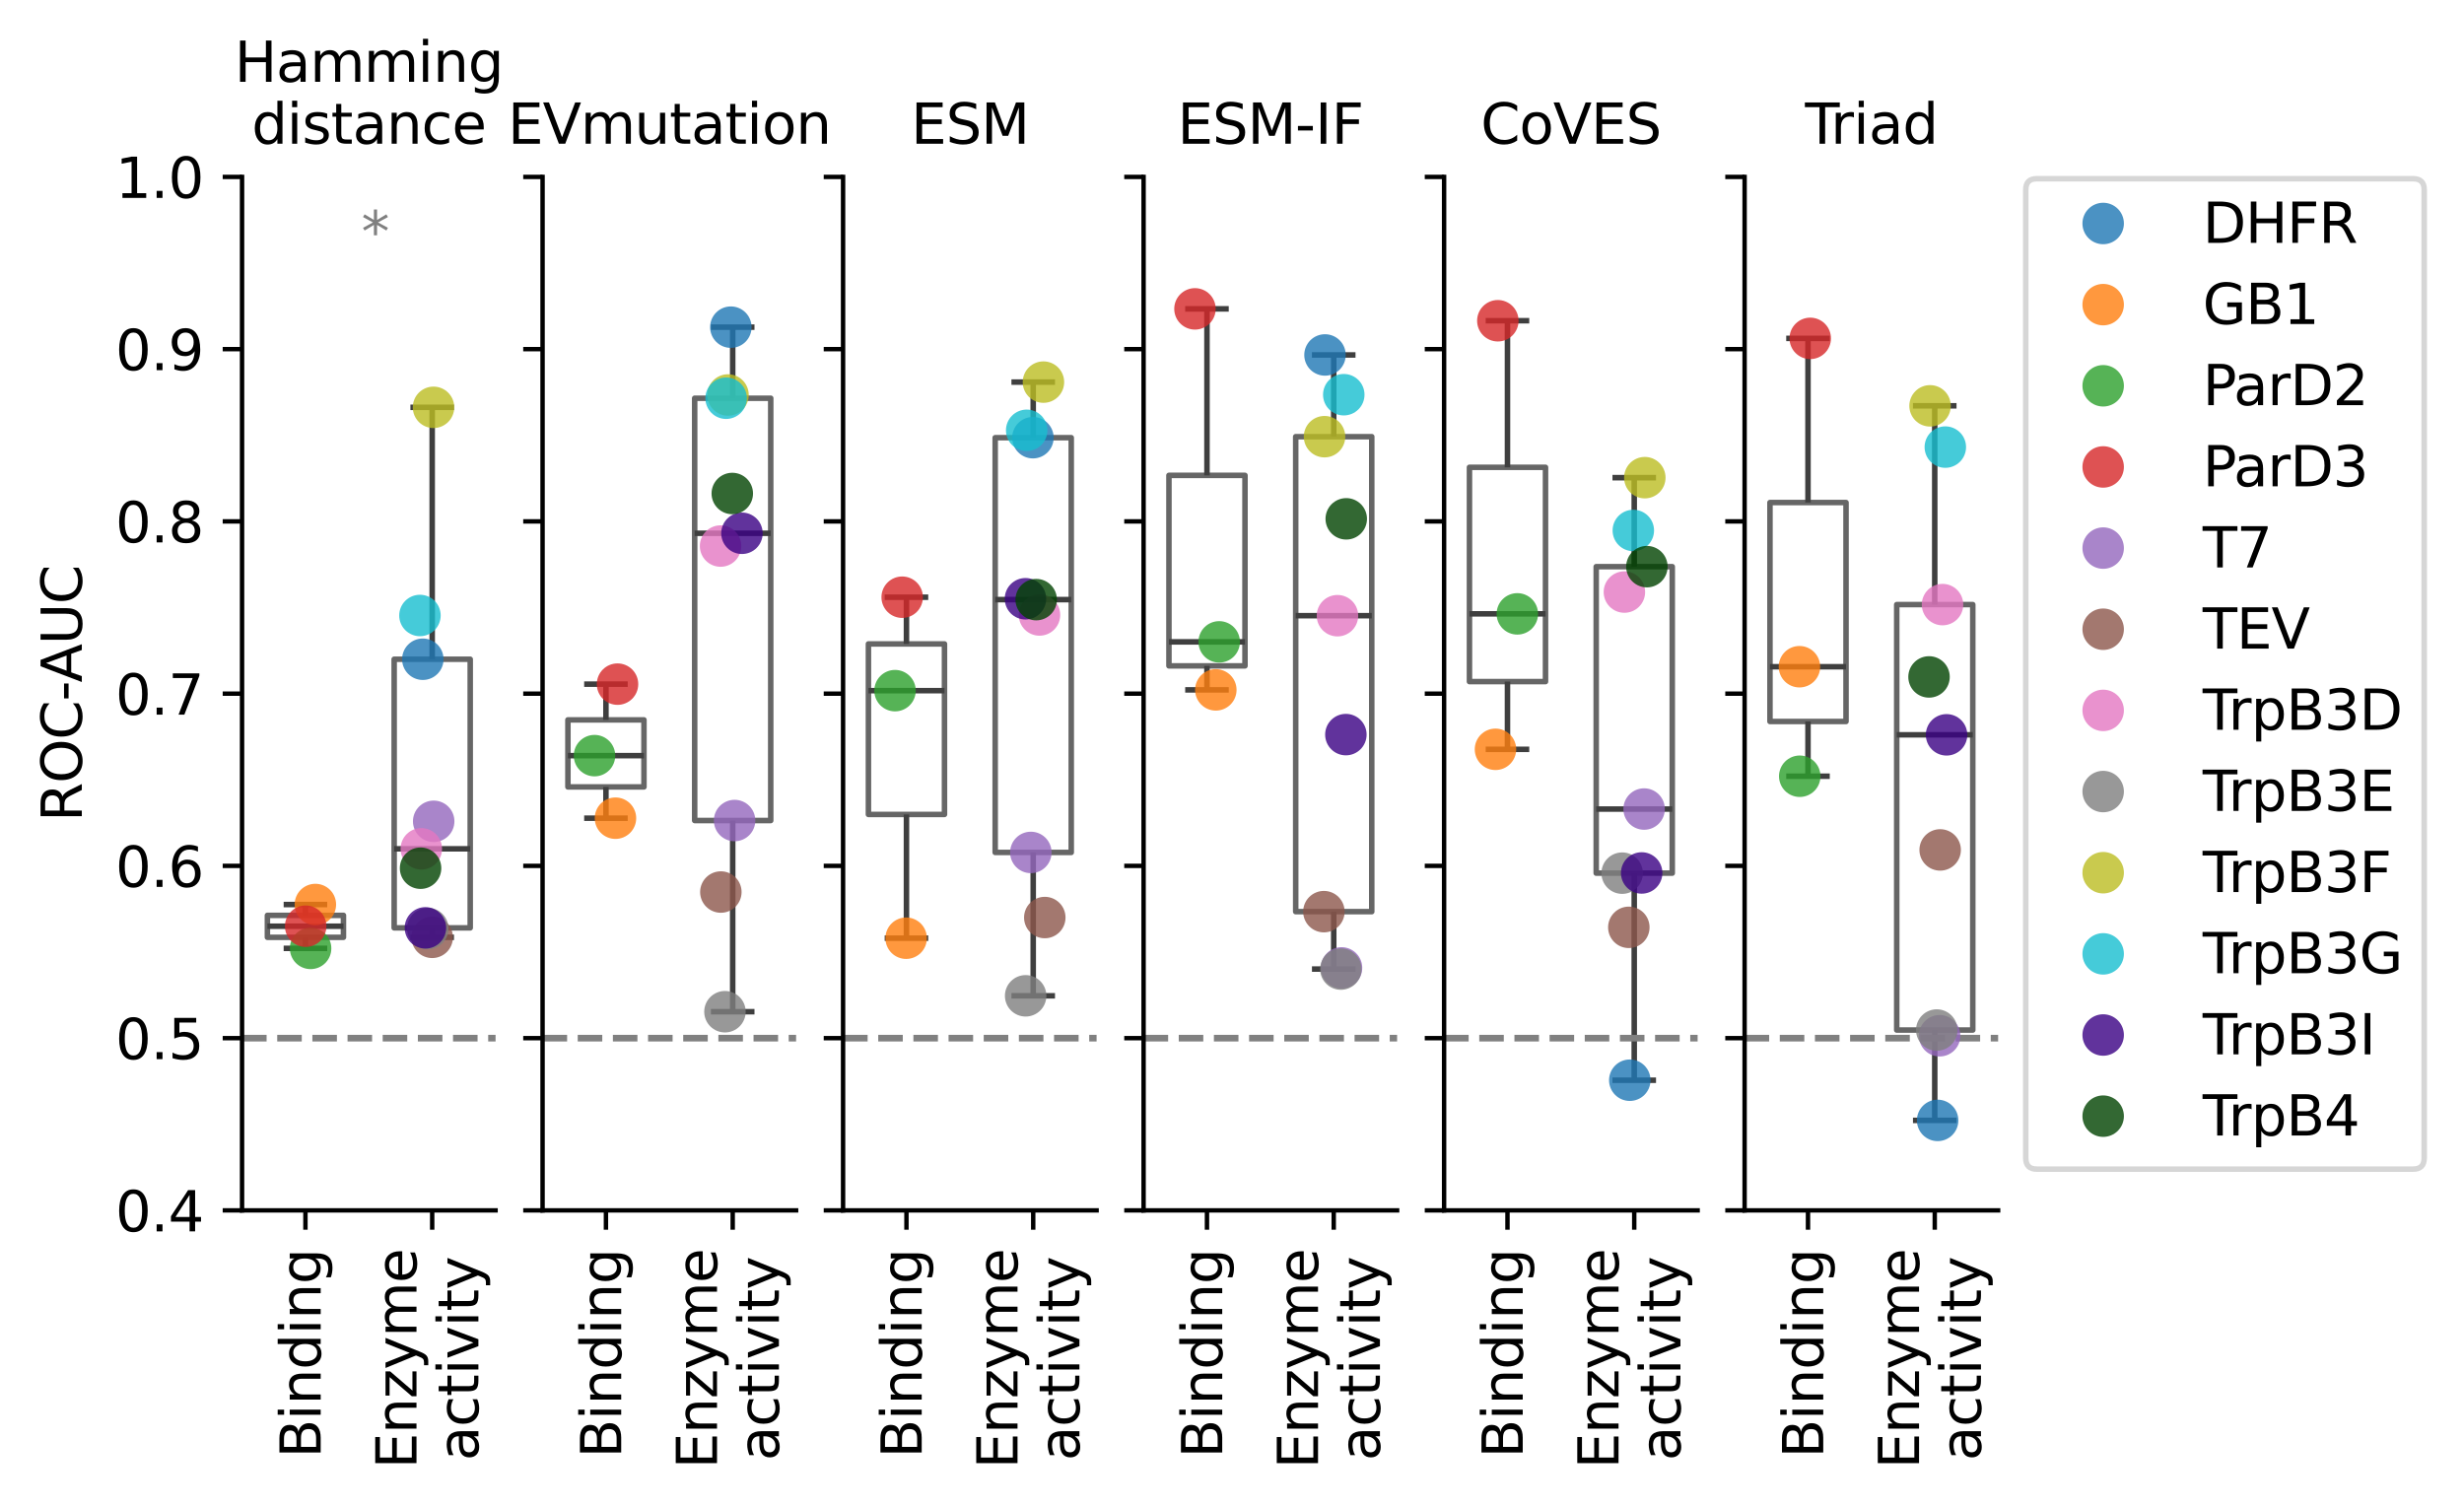 <?xml version="1.0" encoding="utf-8" standalone="no"?>
<!DOCTYPE svg PUBLIC "-//W3C//DTD SVG 1.1//EN"
  "http://www.w3.org/Graphics/SVG/1.1/DTD/svg11.dtd">
<svg xmlns:xlink="http://www.w3.org/1999/xlink" width="445.675pt" height="272.839pt" viewBox="0 0 445.675 272.839" xmlns="http://www.w3.org/2000/svg" version="1.1">
 <defs>
  <style type="text/css">*{stroke-linejoin: round; stroke-linecap: butt}</style>
 </defs>
 <g id="figure_1">
  <g id="patch_1">
   <path d="M -0 272.839 
L 445.675 272.839 
L 445.675 0 
L -0 0 
z
" style="fill: #ffffff"/>
  </g>
  <g id="axes_1">
   <g id="patch_2">
    <path d="M 43.781 218.922 
L 89.636 218.922 
L 89.636 31.996 
L 43.781 31.996 
z
" style="fill: #ffffff"/>
   </g>
   <g id="matplotlib.axis_1">
    <g id="xtick_1">
     <g id="line2d_1">
      <defs>
       <path id="m35b4831942" d="M 0 0 
L 0 3.5 
" style="stroke: #000000; stroke-width: 0.8"/>
      </defs>
      <g>
       <use xlink:href="#m35b4831942" x="55.245" y="218.922" style="stroke: #000000; stroke-width: 0.8"/>
      </g>
     </g>
     <g id="text_1">
      <!-- Binding -->
      <g transform="translate(58.004 263.711) rotate(-90) scale(0.1 -0.1)">
       <defs>
        <path id="DejaVuSans-42" d="M 1259 2228 
L 1259 519 
L 2272 519 
Q 2781 519 3026 730 
Q 3272 941 3272 1375 
Q 3272 1813 3026 2020 
Q 2781 2228 2272 2228 
L 1259 2228 
z
M 1259 4147 
L 1259 2741 
L 2194 2741 
Q 2656 2741 2882 2914 
Q 3109 3088 3109 3444 
Q 3109 3797 2882 3972 
Q 2656 4147 2194 4147 
L 1259 4147 
z
M 628 4666 
L 2241 4666 
Q 2963 4666 3353 4366 
Q 3744 4066 3744 3513 
Q 3744 3084 3544 2831 
Q 3344 2578 2956 2516 
Q 3422 2416 3680 2098 
Q 3938 1781 3938 1306 
Q 3938 681 3513 340 
Q 3088 0 2303 0 
L 628 0 
L 628 4666 
z
" transform="scale(0.016)"/>
        <path id="DejaVuSans-69" d="M 603 3500 
L 1178 3500 
L 1178 0 
L 603 0 
L 603 3500 
z
M 603 4863 
L 1178 4863 
L 1178 4134 
L 603 4134 
L 603 4863 
z
" transform="scale(0.016)"/>
        <path id="DejaVuSans-6e" d="M 3513 2113 
L 3513 0 
L 2938 0 
L 2938 2094 
Q 2938 2591 2744 2837 
Q 2550 3084 2163 3084 
Q 1697 3084 1428 2787 
Q 1159 2491 1159 1978 
L 1159 0 
L 581 0 
L 581 3500 
L 1159 3500 
L 1159 2956 
Q 1366 3272 1645 3428 
Q 1925 3584 2291 3584 
Q 2894 3584 3203 3211 
Q 3513 2838 3513 2113 
z
" transform="scale(0.016)"/>
        <path id="DejaVuSans-64" d="M 2906 2969 
L 2906 4863 
L 3481 4863 
L 3481 0 
L 2906 0 
L 2906 525 
Q 2725 213 2448 61 
Q 2172 -91 1784 -91 
Q 1150 -91 751 415 
Q 353 922 353 1747 
Q 353 2572 751 3078 
Q 1150 3584 1784 3584 
Q 2172 3584 2448 3432 
Q 2725 3281 2906 2969 
z
M 947 1747 
Q 947 1113 1208 752 
Q 1469 391 1925 391 
Q 2381 391 2643 752 
Q 2906 1113 2906 1747 
Q 2906 2381 2643 2742 
Q 2381 3103 1925 3103 
Q 1469 3103 1208 2742 
Q 947 2381 947 1747 
z
" transform="scale(0.016)"/>
        <path id="DejaVuSans-67" d="M 2906 1791 
Q 2906 2416 2648 2759 
Q 2391 3103 1925 3103 
Q 1463 3103 1205 2759 
Q 947 2416 947 1791 
Q 947 1169 1205 825 
Q 1463 481 1925 481 
Q 2391 481 2648 825 
Q 2906 1169 2906 1791 
z
M 3481 434 
Q 3481 -459 3084 -895 
Q 2688 -1331 1869 -1331 
Q 1566 -1331 1297 -1286 
Q 1028 -1241 775 -1147 
L 775 -588 
Q 1028 -725 1275 -790 
Q 1522 -856 1778 -856 
Q 2344 -856 2625 -561 
Q 2906 -266 2906 331 
L 2906 616 
Q 2728 306 2450 153 
Q 2172 0 1784 0 
Q 1141 0 747 490 
Q 353 981 353 1791 
Q 353 2603 747 3093 
Q 1141 3584 1784 3584 
Q 2172 3584 2450 3431 
Q 2728 3278 2906 2969 
L 2906 3500 
L 3481 3500 
L 3481 434 
z
" transform="scale(0.016)"/>
       </defs>
       <use xlink:href="#DejaVuSans-42"/>
       <use xlink:href="#DejaVuSans-69" x="68.604"/>
       <use xlink:href="#DejaVuSans-6e" x="96.387"/>
       <use xlink:href="#DejaVuSans-64" x="159.766"/>
       <use xlink:href="#DejaVuSans-69" x="223.242"/>
       <use xlink:href="#DejaVuSans-6e" x="251.025"/>
       <use xlink:href="#DejaVuSans-67" x="314.404"/>
      </g>
     </g>
    </g>
    <g id="xtick_2">
     <g id="line2d_2">
      <g>
       <use xlink:href="#m35b4831942" x="78.172" y="218.922" style="stroke: #000000; stroke-width: 0.8"/>
      </g>
     </g>
     <g id="text_2">
      <!-- Enzyme -->
      <g transform="translate(75.333 265.639) rotate(-90) scale(0.1 -0.1)">
       <defs>
        <path id="DejaVuSans-45" d="M 628 4666 
L 3578 4666 
L 3578 4134 
L 1259 4134 
L 1259 2753 
L 3481 2753 
L 3481 2222 
L 1259 2222 
L 1259 531 
L 3634 531 
L 3634 0 
L 628 0 
L 628 4666 
z
" transform="scale(0.016)"/>
        <path id="DejaVuSans-7a" d="M 353 3500 
L 3084 3500 
L 3084 2975 
L 922 459 
L 3084 459 
L 3084 0 
L 275 0 
L 275 525 
L 2438 3041 
L 353 3041 
L 353 3500 
z
" transform="scale(0.016)"/>
        <path id="DejaVuSans-79" d="M 2059 -325 
Q 1816 -950 1584 -1140 
Q 1353 -1331 966 -1331 
L 506 -1331 
L 506 -850 
L 844 -850 
Q 1081 -850 1212 -737 
Q 1344 -625 1503 -206 
L 1606 56 
L 191 3500 
L 800 3500 
L 1894 763 
L 2988 3500 
L 3597 3500 
L 2059 -325 
z
" transform="scale(0.016)"/>
        <path id="DejaVuSans-6d" d="M 3328 2828 
Q 3544 3216 3844 3400 
Q 4144 3584 4550 3584 
Q 5097 3584 5394 3201 
Q 5691 2819 5691 2113 
L 5691 0 
L 5113 0 
L 5113 2094 
Q 5113 2597 4934 2840 
Q 4756 3084 4391 3084 
Q 3944 3084 3684 2787 
Q 3425 2491 3425 1978 
L 3425 0 
L 2847 0 
L 2847 2094 
Q 2847 2600 2669 2842 
Q 2491 3084 2119 3084 
Q 1678 3084 1418 2786 
Q 1159 2488 1159 1978 
L 1159 0 
L 581 0 
L 581 3500 
L 1159 3500 
L 1159 2956 
Q 1356 3278 1631 3431 
Q 1906 3584 2284 3584 
Q 2666 3584 2933 3390 
Q 3200 3197 3328 2828 
z
" transform="scale(0.016)"/>
        <path id="DejaVuSans-65" d="M 3597 1894 
L 3597 1613 
L 953 1613 
Q 991 1019 1311 708 
Q 1631 397 2203 397 
Q 2534 397 2845 478 
Q 3156 559 3463 722 
L 3463 178 
Q 3153 47 2828 -22 
Q 2503 -91 2169 -91 
Q 1331 -91 842 396 
Q 353 884 353 1716 
Q 353 2575 817 3079 
Q 1281 3584 2069 3584 
Q 2775 3584 3186 3129 
Q 3597 2675 3597 1894 
z
M 3022 2063 
Q 3016 2534 2758 2815 
Q 2500 3097 2075 3097 
Q 1594 3097 1305 2825 
Q 1016 2553 972 2059 
L 3022 2063 
z
" transform="scale(0.016)"/>
       </defs>
       <use xlink:href="#DejaVuSans-45"/>
       <use xlink:href="#DejaVuSans-6e" x="63.184"/>
       <use xlink:href="#DejaVuSans-7a" x="126.562"/>
       <use xlink:href="#DejaVuSans-79" x="179.053"/>
       <use xlink:href="#DejaVuSans-6d" x="238.232"/>
       <use xlink:href="#DejaVuSans-65" x="335.645"/>
      </g>
      <!-- activity -->
      <g transform="translate(86.531 264.211) rotate(-90) scale(0.1 -0.1)">
       <defs>
        <path id="DejaVuSans-61" d="M 2194 1759 
Q 1497 1759 1228 1600 
Q 959 1441 959 1056 
Q 959 750 1161 570 
Q 1363 391 1709 391 
Q 2188 391 2477 730 
Q 2766 1069 2766 1631 
L 2766 1759 
L 2194 1759 
z
M 3341 1997 
L 3341 0 
L 2766 0 
L 2766 531 
Q 2569 213 2275 61 
Q 1981 -91 1556 -91 
Q 1019 -91 701 211 
Q 384 513 384 1019 
Q 384 1609 779 1909 
Q 1175 2209 1959 2209 
L 2766 2209 
L 2766 2266 
Q 2766 2663 2505 2880 
Q 2244 3097 1772 3097 
Q 1472 3097 1187 3025 
Q 903 2953 641 2809 
L 641 3341 
Q 956 3463 1253 3523 
Q 1550 3584 1831 3584 
Q 2591 3584 2966 3190 
Q 3341 2797 3341 1997 
z
" transform="scale(0.016)"/>
        <path id="DejaVuSans-63" d="M 3122 3366 
L 3122 2828 
Q 2878 2963 2633 3030 
Q 2388 3097 2138 3097 
Q 1578 3097 1268 2742 
Q 959 2388 959 1747 
Q 959 1106 1268 751 
Q 1578 397 2138 397 
Q 2388 397 2633 464 
Q 2878 531 3122 666 
L 3122 134 
Q 2881 22 2623 -34 
Q 2366 -91 2075 -91 
Q 1284 -91 818 406 
Q 353 903 353 1747 
Q 353 2603 823 3093 
Q 1294 3584 2113 3584 
Q 2378 3584 2631 3529 
Q 2884 3475 3122 3366 
z
" transform="scale(0.016)"/>
        <path id="DejaVuSans-74" d="M 1172 4494 
L 1172 3500 
L 2356 3500 
L 2356 3053 
L 1172 3053 
L 1172 1153 
Q 1172 725 1289 603 
Q 1406 481 1766 481 
L 2356 481 
L 2356 0 
L 1766 0 
Q 1100 0 847 248 
Q 594 497 594 1153 
L 594 3053 
L 172 3053 
L 172 3500 
L 594 3500 
L 594 4494 
L 1172 4494 
z
" transform="scale(0.016)"/>
        <path id="DejaVuSans-76" d="M 191 3500 
L 800 3500 
L 1894 563 
L 2988 3500 
L 3597 3500 
L 2284 0 
L 1503 0 
L 191 3500 
z
" transform="scale(0.016)"/>
       </defs>
       <use xlink:href="#DejaVuSans-61"/>
       <use xlink:href="#DejaVuSans-63" x="61.279"/>
       <use xlink:href="#DejaVuSans-74" x="116.26"/>
       <use xlink:href="#DejaVuSans-69" x="155.469"/>
       <use xlink:href="#DejaVuSans-76" x="183.252"/>
       <use xlink:href="#DejaVuSans-69" x="242.432"/>
       <use xlink:href="#DejaVuSans-74" x="270.215"/>
       <use xlink:href="#DejaVuSans-79" x="309.424"/>
      </g>
     </g>
    </g>
   </g>
   <g id="matplotlib.axis_2">
    <g id="ytick_1">
     <g id="line2d_3">
      <defs>
       <path id="md4e6554b5c" d="M 0 0 
L -3.5 0 
" style="stroke: #000000; stroke-width: 0.8"/>
      </defs>
      <g>
       <use xlink:href="#md4e6554b5c" x="43.781" y="218.922" style="stroke: #000000; stroke-width: 0.8"/>
      </g>
     </g>
     <g id="text_3">
      <!-- 0.4 -->
      <g transform="translate(20.878 222.721) scale(0.1 -0.1)">
       <defs>
        <path id="DejaVuSans-30" d="M 2034 4250 
Q 1547 4250 1301 3770 
Q 1056 3291 1056 2328 
Q 1056 1369 1301 889 
Q 1547 409 2034 409 
Q 2525 409 2770 889 
Q 3016 1369 3016 2328 
Q 3016 3291 2770 3770 
Q 2525 4250 2034 4250 
z
M 2034 4750 
Q 2819 4750 3233 4129 
Q 3647 3509 3647 2328 
Q 3647 1150 3233 529 
Q 2819 -91 2034 -91 
Q 1250 -91 836 529 
Q 422 1150 422 2328 
Q 422 3509 836 4129 
Q 1250 4750 2034 4750 
z
" transform="scale(0.016)"/>
        <path id="DejaVuSans-2e" d="M 684 794 
L 1344 794 
L 1344 0 
L 684 0 
L 684 794 
z
" transform="scale(0.016)"/>
        <path id="DejaVuSans-34" d="M 2419 4116 
L 825 1625 
L 2419 1625 
L 2419 4116 
z
M 2253 4666 
L 3047 4666 
L 3047 1625 
L 3713 1625 
L 3713 1100 
L 3047 1100 
L 3047 0 
L 2419 0 
L 2419 1100 
L 313 1100 
L 313 1709 
L 2253 4666 
z
" transform="scale(0.016)"/>
       </defs>
       <use xlink:href="#DejaVuSans-30"/>
       <use xlink:href="#DejaVuSans-2e" x="63.623"/>
       <use xlink:href="#DejaVuSans-34" x="95.41"/>
      </g>
     </g>
    </g>
    <g id="ytick_2">
     <g id="line2d_4">
      <g>
       <use xlink:href="#md4e6554b5c" x="43.781" y="187.768" style="stroke: #000000; stroke-width: 0.8"/>
      </g>
     </g>
     <g id="text_4">
      <!-- 0.5 -->
      <g transform="translate(20.878 191.567) scale(0.1 -0.1)">
       <defs>
        <path id="DejaVuSans-35" d="M 691 4666 
L 3169 4666 
L 3169 4134 
L 1269 4134 
L 1269 2991 
Q 1406 3038 1543 3061 
Q 1681 3084 1819 3084 
Q 2600 3084 3056 2656 
Q 3513 2228 3513 1497 
Q 3513 744 3044 326 
Q 2575 -91 1722 -91 
Q 1428 -91 1123 -41 
Q 819 9 494 109 
L 494 744 
Q 775 591 1075 516 
Q 1375 441 1709 441 
Q 2250 441 2565 725 
Q 2881 1009 2881 1497 
Q 2881 1984 2565 2268 
Q 2250 2553 1709 2553 
Q 1456 2553 1204 2497 
Q 953 2441 691 2322 
L 691 4666 
z
" transform="scale(0.016)"/>
       </defs>
       <use xlink:href="#DejaVuSans-30"/>
       <use xlink:href="#DejaVuSans-2e" x="63.623"/>
       <use xlink:href="#DejaVuSans-35" x="95.41"/>
      </g>
     </g>
    </g>
    <g id="ytick_3">
     <g id="line2d_5">
      <g>
       <use xlink:href="#md4e6554b5c" x="43.781" y="156.614" style="stroke: #000000; stroke-width: 0.8"/>
      </g>
     </g>
     <g id="text_5">
      <!-- 0.6 -->
      <g transform="translate(20.878 160.413) scale(0.1 -0.1)">
       <defs>
        <path id="DejaVuSans-36" d="M 2113 2584 
Q 1688 2584 1439 2293 
Q 1191 2003 1191 1497 
Q 1191 994 1439 701 
Q 1688 409 2113 409 
Q 2538 409 2786 701 
Q 3034 994 3034 1497 
Q 3034 2003 2786 2293 
Q 2538 2584 2113 2584 
z
M 3366 4563 
L 3366 3988 
Q 3128 4100 2886 4159 
Q 2644 4219 2406 4219 
Q 1781 4219 1451 3797 
Q 1122 3375 1075 2522 
Q 1259 2794 1537 2939 
Q 1816 3084 2150 3084 
Q 2853 3084 3261 2657 
Q 3669 2231 3669 1497 
Q 3669 778 3244 343 
Q 2819 -91 2113 -91 
Q 1303 -91 875 529 
Q 447 1150 447 2328 
Q 447 3434 972 4092 
Q 1497 4750 2381 4750 
Q 2619 4750 2861 4703 
Q 3103 4656 3366 4563 
z
" transform="scale(0.016)"/>
       </defs>
       <use xlink:href="#DejaVuSans-30"/>
       <use xlink:href="#DejaVuSans-2e" x="63.623"/>
       <use xlink:href="#DejaVuSans-36" x="95.41"/>
      </g>
     </g>
    </g>
    <g id="ytick_4">
     <g id="line2d_6">
      <g>
       <use xlink:href="#md4e6554b5c" x="43.781" y="125.459" style="stroke: #000000; stroke-width: 0.8"/>
      </g>
     </g>
     <g id="text_6">
      <!-- 0.7 -->
      <g transform="translate(20.878 129.258) scale(0.1 -0.1)">
       <defs>
        <path id="DejaVuSans-37" d="M 525 4666 
L 3525 4666 
L 3525 4397 
L 1831 0 
L 1172 0 
L 2766 4134 
L 525 4134 
L 525 4666 
z
" transform="scale(0.016)"/>
       </defs>
       <use xlink:href="#DejaVuSans-30"/>
       <use xlink:href="#DejaVuSans-2e" x="63.623"/>
       <use xlink:href="#DejaVuSans-37" x="95.41"/>
      </g>
     </g>
    </g>
    <g id="ytick_5">
     <g id="line2d_7">
      <g>
       <use xlink:href="#md4e6554b5c" x="43.781" y="94.305" style="stroke: #000000; stroke-width: 0.8"/>
      </g>
     </g>
     <g id="text_7">
      <!-- 0.8 -->
      <g transform="translate(20.878 98.104) scale(0.1 -0.1)">
       <defs>
        <path id="DejaVuSans-38" d="M 2034 2216 
Q 1584 2216 1326 1975 
Q 1069 1734 1069 1313 
Q 1069 891 1326 650 
Q 1584 409 2034 409 
Q 2484 409 2743 651 
Q 3003 894 3003 1313 
Q 3003 1734 2745 1975 
Q 2488 2216 2034 2216 
z
M 1403 2484 
Q 997 2584 770 2862 
Q 544 3141 544 3541 
Q 544 4100 942 4425 
Q 1341 4750 2034 4750 
Q 2731 4750 3128 4425 
Q 3525 4100 3525 3541 
Q 3525 3141 3298 2862 
Q 3072 2584 2669 2484 
Q 3125 2378 3379 2068 
Q 3634 1759 3634 1313 
Q 3634 634 3220 271 
Q 2806 -91 2034 -91 
Q 1263 -91 848 271 
Q 434 634 434 1313 
Q 434 1759 690 2068 
Q 947 2378 1403 2484 
z
M 1172 3481 
Q 1172 3119 1398 2916 
Q 1625 2713 2034 2713 
Q 2441 2713 2670 2916 
Q 2900 3119 2900 3481 
Q 2900 3844 2670 4047 
Q 2441 4250 2034 4250 
Q 1625 4250 1398 4047 
Q 1172 3844 1172 3481 
z
" transform="scale(0.016)"/>
       </defs>
       <use xlink:href="#DejaVuSans-30"/>
       <use xlink:href="#DejaVuSans-2e" x="63.623"/>
       <use xlink:href="#DejaVuSans-38" x="95.41"/>
      </g>
     </g>
    </g>
    <g id="ytick_6">
     <g id="line2d_8">
      <g>
       <use xlink:href="#md4e6554b5c" x="43.781" y="63.151" style="stroke: #000000; stroke-width: 0.8"/>
      </g>
     </g>
     <g id="text_8">
      <!-- 0.9 -->
      <g transform="translate(20.878 66.95) scale(0.1 -0.1)">
       <defs>
        <path id="DejaVuSans-39" d="M 703 97 
L 703 672 
Q 941 559 1184 500 
Q 1428 441 1663 441 
Q 2288 441 2617 861 
Q 2947 1281 2994 2138 
Q 2813 1869 2534 1725 
Q 2256 1581 1919 1581 
Q 1219 1581 811 2004 
Q 403 2428 403 3163 
Q 403 3881 828 4315 
Q 1253 4750 1959 4750 
Q 2769 4750 3195 4129 
Q 3622 3509 3622 2328 
Q 3622 1225 3098 567 
Q 2575 -91 1691 -91 
Q 1453 -91 1209 -44 
Q 966 3 703 97 
z
M 1959 2075 
Q 2384 2075 2632 2365 
Q 2881 2656 2881 3163 
Q 2881 3666 2632 3958 
Q 2384 4250 1959 4250 
Q 1534 4250 1286 3958 
Q 1038 3666 1038 3163 
Q 1038 2656 1286 2365 
Q 1534 2075 1959 2075 
z
" transform="scale(0.016)"/>
       </defs>
       <use xlink:href="#DejaVuSans-30"/>
       <use xlink:href="#DejaVuSans-2e" x="63.623"/>
       <use xlink:href="#DejaVuSans-39" x="95.41"/>
      </g>
     </g>
    </g>
    <g id="ytick_7">
     <g id="line2d_9">
      <g>
       <use xlink:href="#md4e6554b5c" x="43.781" y="31.996" style="stroke: #000000; stroke-width: 0.8"/>
      </g>
     </g>
     <g id="text_9">
      <!-- 1.0 -->
      <g transform="translate(20.878 35.795) scale(0.1 -0.1)">
       <defs>
        <path id="DejaVuSans-31" d="M 794 531 
L 1825 531 
L 1825 4091 
L 703 3866 
L 703 4441 
L 1819 4666 
L 2450 4666 
L 2450 531 
L 3481 531 
L 3481 0 
L 794 0 
L 794 531 
z
" transform="scale(0.016)"/>
       </defs>
       <use xlink:href="#DejaVuSans-31"/>
       <use xlink:href="#DejaVuSans-2e" x="63.623"/>
       <use xlink:href="#DejaVuSans-30" x="95.41"/>
      </g>
     </g>
    </g>
    <g id="text_10">
     <!-- ROC-AUC -->
     <g transform="translate(14.798 148.623) rotate(-90) scale(0.1 -0.1)">
      <defs>
       <path id="DejaVuSans-52" d="M 2841 2188 
Q 3044 2119 3236 1894 
Q 3428 1669 3622 1275 
L 4263 0 
L 3584 0 
L 2988 1197 
Q 2756 1666 2539 1819 
Q 2322 1972 1947 1972 
L 1259 1972 
L 1259 0 
L 628 0 
L 628 4666 
L 2053 4666 
Q 2853 4666 3247 4331 
Q 3641 3997 3641 3322 
Q 3641 2881 3436 2590 
Q 3231 2300 2841 2188 
z
M 1259 4147 
L 1259 2491 
L 2053 2491 
Q 2509 2491 2742 2702 
Q 2975 2913 2975 3322 
Q 2975 3731 2742 3939 
Q 2509 4147 2053 4147 
L 1259 4147 
z
" transform="scale(0.016)"/>
       <path id="DejaVuSans-4f" d="M 2522 4238 
Q 1834 4238 1429 3725 
Q 1025 3213 1025 2328 
Q 1025 1447 1429 934 
Q 1834 422 2522 422 
Q 3209 422 3611 934 
Q 4013 1447 4013 2328 
Q 4013 3213 3611 3725 
Q 3209 4238 2522 4238 
z
M 2522 4750 
Q 3503 4750 4090 4092 
Q 4678 3434 4678 2328 
Q 4678 1225 4090 567 
Q 3503 -91 2522 -91 
Q 1538 -91 948 565 
Q 359 1222 359 2328 
Q 359 3434 948 4092 
Q 1538 4750 2522 4750 
z
" transform="scale(0.016)"/>
       <path id="DejaVuSans-43" d="M 4122 4306 
L 4122 3641 
Q 3803 3938 3442 4084 
Q 3081 4231 2675 4231 
Q 1875 4231 1450 3742 
Q 1025 3253 1025 2328 
Q 1025 1406 1450 917 
Q 1875 428 2675 428 
Q 3081 428 3442 575 
Q 3803 722 4122 1019 
L 4122 359 
Q 3791 134 3420 21 
Q 3050 -91 2638 -91 
Q 1578 -91 968 557 
Q 359 1206 359 2328 
Q 359 3453 968 4101 
Q 1578 4750 2638 4750 
Q 3056 4750 3426 4639 
Q 3797 4528 4122 4306 
z
" transform="scale(0.016)"/>
       <path id="DejaVuSans-2d" d="M 313 2009 
L 1997 2009 
L 1997 1497 
L 313 1497 
L 313 2009 
z
" transform="scale(0.016)"/>
       <path id="DejaVuSans-41" d="M 2188 4044 
L 1331 1722 
L 3047 1722 
L 2188 4044 
z
M 1831 4666 
L 2547 4666 
L 4325 0 
L 3669 0 
L 3244 1197 
L 1141 1197 
L 716 0 
L 50 0 
L 1831 4666 
z
" transform="scale(0.016)"/>
       <path id="DejaVuSans-55" d="M 556 4666 
L 1191 4666 
L 1191 1831 
Q 1191 1081 1462 751 
Q 1734 422 2344 422 
Q 2950 422 3222 751 
Q 3494 1081 3494 1831 
L 3494 4666 
L 4128 4666 
L 4128 1753 
Q 4128 841 3676 375 
Q 3225 -91 2344 -91 
Q 1459 -91 1007 375 
Q 556 841 556 1753 
L 556 4666 
z
" transform="scale(0.016)"/>
      </defs>
      <use xlink:href="#DejaVuSans-52"/>
      <use xlink:href="#DejaVuSans-4f" x="69.482"/>
      <use xlink:href="#DejaVuSans-43" x="148.193"/>
      <use xlink:href="#DejaVuSans-2d" x="218.018"/>
      <use xlink:href="#DejaVuSans-41" x="251.852"/>
      <use xlink:href="#DejaVuSans-55" x="320.26"/>
      <use xlink:href="#DejaVuSans-43" x="393.453"/>
     </g>
    </g>
   </g>
   <g id="patch_3">
    <path d="M 48.367 169.53 
L 62.123 169.53 
L 62.123 165.563 
L 48.367 165.563 
L 48.367 169.53 
L 48.367 169.53 
z
" clip-path="url(#p155044ffe9)" style="fill: none; stroke: #666666; stroke-linejoin: miter"/>
   </g>
   <g id="line2d_10">
    <path d="M 55.245 169.53 
L 55.245 171.536 
" clip-path="url(#p155044ffe9)" style="fill: none; stroke: #3f3f3f"/>
   </g>
   <g id="line2d_11">
    <path d="M 55.245 165.563 
L 55.245 163.601 
" clip-path="url(#p155044ffe9)" style="fill: none; stroke: #3f3f3f"/>
   </g>
   <g id="line2d_12">
    <path d="M 51.806 171.536 
L 58.684 171.536 
" clip-path="url(#p155044ffe9)" style="fill: none; stroke: #3f3f3f; stroke-linecap: square"/>
   </g>
   <g id="line2d_13">
    <path d="M 51.806 163.601 
L 58.684 163.601 
" clip-path="url(#p155044ffe9)" style="fill: none; stroke: #3f3f3f; stroke-linecap: square"/>
   </g>
   <g id="line2d_14"/>
   <g id="patch_4">
    <path d="M 71.294 167.821 
L 85.051 167.821 
L 85.051 119.237 
L 71.294 119.237 
L 71.294 167.821 
L 71.294 167.821 
z
" clip-path="url(#p155044ffe9)" style="fill: none; stroke: #666666; stroke-linejoin: miter"/>
   </g>
   <g id="line2d_15">
    <path d="M 78.172 167.821 
L 78.172 169.537 
" clip-path="url(#p155044ffe9)" style="fill: none; stroke: #3f3f3f"/>
   </g>
   <g id="line2d_16">
    <path d="M 78.172 119.237 
L 78.172 73.674 
" clip-path="url(#p155044ffe9)" style="fill: none; stroke: #3f3f3f"/>
   </g>
   <g id="line2d_17">
    <path d="M 74.733 169.537 
L 81.612 169.537 
" clip-path="url(#p155044ffe9)" style="fill: none; stroke: #3f3f3f; stroke-linecap: square"/>
   </g>
   <g id="line2d_18">
    <path d="M 74.733 73.674 
L 81.612 73.674 
" clip-path="url(#p155044ffe9)" style="fill: none; stroke: #3f3f3f; stroke-linecap: square"/>
   </g>
   <g id="line2d_19"/>
   <g id="line2d_20">
    <path d="M 43.781 187.768 
L 89.636 187.768 
" clip-path="url(#p155044ffe9)" style="fill: none; stroke-dasharray: 4.44,1.92; stroke-dashoffset: 0; stroke: #808080; stroke-width: 1.2"/>
   </g>
   <g id="line2d_21">
    <path d="M 48.367 167.525 
L 62.123 167.525 
" clip-path="url(#p155044ffe9)" style="fill: none; stroke: #3f3f3f"/>
   </g>
   <g id="line2d_22">
    <path d="M 71.294 153.526 
L 85.051 153.526 
" clip-path="url(#p155044ffe9)" style="fill: none; stroke: #3f3f3f"/>
   </g>
   <g id="patch_5">
    <path d="M 43.781 218.922 
L 43.781 31.996 
" style="fill: none; stroke: #000000; stroke-width: 0.8; stroke-linejoin: miter; stroke-linecap: square"/>
   </g>
   <g id="patch_6">
    <path d="M 43.781 218.922 
L 89.636 218.922 
" style="fill: none; stroke: #000000; stroke-width: 0.8; stroke-linejoin: miter; stroke-linecap: square"/>
   </g>
   <g id="PathCollection_1">
    <defs>
     <path id="C0_0_9c3c4e82e8" d="M 0 3.75 
C 0.995 3.75 1.948 3.355 2.652 2.652 
C 3.355 1.948 3.75 0.995 3.75 -0 
C 3.75 -0.995 3.355 -1.948 2.652 -2.652 
C 1.948 -3.355 0.995 -3.75 0 -3.75 
C -0.995 -3.75 -1.948 -3.355 -2.652 -2.652 
C -3.355 -1.948 -3.75 -0.995 -3.75 0 
C -3.75 0.995 -3.355 1.948 -2.652 2.652 
C -1.948 3.355 -0.995 3.75 0 3.75 
z
"/>
    </defs>
    <g clip-path="url(#p155044ffe9)">
     <use xlink:href="#C0_0_9c3c4e82e8" x="57.042" y="163.601" style="fill: #ff7f0e; fill-opacity: 0.8"/>
    </g>
    <g clip-path="url(#p155044ffe9)">
     <use xlink:href="#C0_0_9c3c4e82e8" x="56.18" y="171.536" style="fill: #2ca02c; fill-opacity: 0.8"/>
    </g>
    <g clip-path="url(#p155044ffe9)">
     <use xlink:href="#C0_0_9c3c4e82e8" x="55.288" y="167.525" style="fill: #d62728; fill-opacity: 0.8"/>
    </g>
   </g>
   <g id="PathCollection_2">
    <defs>
     <path id="C1_0_7a0b7b9172" d="M 0 3.75 
C 0.995 3.75 1.948 3.355 2.652 2.652 
C 3.355 1.948 3.75 0.995 3.75 -0 
C 3.75 -0.995 3.355 -1.948 2.652 -2.652 
C 1.948 -3.355 0.995 -3.75 0 -3.75 
C -0.995 -3.75 -1.948 -3.355 -2.652 -2.652 
C -3.355 -1.948 -3.75 -0.995 -3.75 0 
C -3.75 0.995 -3.355 1.948 -2.652 2.652 
C -1.948 3.355 -0.995 3.75 0 3.75 
z
"/>
    </defs>
    <g clip-path="url(#p155044ffe9)">
     <use xlink:href="#C1_0_7a0b7b9172" x="76.478" y="119.237" style="fill: #1f77b4; fill-opacity: 0.8"/>
    </g>
    <g clip-path="url(#p155044ffe9)">
     <use xlink:href="#C1_0_7a0b7b9172" x="78.442" y="148.551" style="fill: #9467bd; fill-opacity: 0.8"/>
    </g>
    <g clip-path="url(#p155044ffe9)">
     <use xlink:href="#C1_0_7a0b7b9172" x="78.173" y="169.537" style="fill: #8c564b; fill-opacity: 0.8"/>
    </g>
    <g clip-path="url(#p155044ffe9)">
     <use xlink:href="#C1_0_7a0b7b9172" x="76.205" y="153.526" style="fill: #e377c2; fill-opacity: 0.8"/>
    </g>
    <g clip-path="url(#p155044ffe9)">
     <use xlink:href="#C1_0_7a0b7b9172" x="77.375" y="167.943" style="fill: #7f7f7f; fill-opacity: 0.8"/>
    </g>
    <g clip-path="url(#p155044ffe9)">
     <use xlink:href="#C1_0_7a0b7b9172" x="78.412" y="73.674" style="fill: #bcbd22; fill-opacity: 0.8"/>
    </g>
    <g clip-path="url(#p155044ffe9)">
     <use xlink:href="#C1_0_7a0b7b9172" x="75.957" y="111.323" style="fill: #17becf; fill-opacity: 0.8"/>
    </g>
    <g clip-path="url(#p155044ffe9)">
     <use xlink:href="#C1_0_7a0b7b9172" x="76.948" y="167.821" style="fill: #3a0183; fill-opacity: 0.8"/>
    </g>
    <g clip-path="url(#p155044ffe9)">
     <use xlink:href="#C1_0_7a0b7b9172" x="76.07" y="157.034" style="fill: #004301; fill-opacity: 0.8"/>
    </g>
   </g>
   <g id="line2d_23"/>
   <g id="line2d_24"/>
   <g id="line2d_25"/>
   <g id="line2d_26"/>
   <g id="line2d_27"/>
   <g id="line2d_28"/>
   <g id="line2d_29"/>
   <g id="line2d_30"/>
   <g id="line2d_31"/>
   <g id="line2d_32"/>
   <g id="line2d_33"/>
   <g id="line2d_34"/>
   <g id="text_11">
    <!-- * -->
    <g style="fill: #808080" transform="translate(65.355 45.494) scale(0.1 -0.1)">
     <defs>
      <path id="DejaVuSans-2a" d="M 3009 3897 
L 1888 3291 
L 3009 2681 
L 2828 2375 
L 1778 3009 
L 1778 1831 
L 1422 1831 
L 1422 3009 
L 372 2375 
L 191 2681 
L 1313 3291 
L 191 3897 
L 372 4206 
L 1422 3572 
L 1422 4750 
L 1778 4750 
L 1778 3572 
L 2828 4206 
L 3009 3897 
z
" transform="scale(0.016)"/>
     </defs>
     <use xlink:href="#DejaVuSans-2a"/>
    </g>
   </g>
   <g id="text_12">
    <!-- Hamming -->
    <g transform="translate(42.412 14.798) scale(0.1 -0.1)">
     <defs>
      <path id="DejaVuSans-48" d="M 628 4666 
L 1259 4666 
L 1259 2753 
L 3553 2753 
L 3553 4666 
L 4184 4666 
L 4184 0 
L 3553 0 
L 3553 2222 
L 1259 2222 
L 1259 0 
L 628 0 
L 628 4666 
z
" transform="scale(0.016)"/>
     </defs>
     <use xlink:href="#DejaVuSans-48"/>
     <use xlink:href="#DejaVuSans-61" x="75.195"/>
     <use xlink:href="#DejaVuSans-6d" x="136.475"/>
     <use xlink:href="#DejaVuSans-6d" x="233.887"/>
     <use xlink:href="#DejaVuSans-69" x="331.299"/>
     <use xlink:href="#DejaVuSans-6e" x="359.082"/>
     <use xlink:href="#DejaVuSans-67" x="422.461"/>
    </g>
    <!-- distance -->
    <g transform="translate(45.522 25.996) scale(0.1 -0.1)">
     <defs>
      <path id="DejaVuSans-73" d="M 2834 3397 
L 2834 2853 
Q 2591 2978 2328 3040 
Q 2066 3103 1784 3103 
Q 1356 3103 1142 2972 
Q 928 2841 928 2578 
Q 928 2378 1081 2264 
Q 1234 2150 1697 2047 
L 1894 2003 
Q 2506 1872 2764 1633 
Q 3022 1394 3022 966 
Q 3022 478 2636 193 
Q 2250 -91 1575 -91 
Q 1294 -91 989 -36 
Q 684 19 347 128 
L 347 722 
Q 666 556 975 473 
Q 1284 391 1588 391 
Q 1994 391 2212 530 
Q 2431 669 2431 922 
Q 2431 1156 2273 1281 
Q 2116 1406 1581 1522 
L 1381 1569 
Q 847 1681 609 1914 
Q 372 2147 372 2553 
Q 372 3047 722 3315 
Q 1072 3584 1716 3584 
Q 2034 3584 2315 3537 
Q 2597 3491 2834 3397 
z
" transform="scale(0.016)"/>
     </defs>
     <use xlink:href="#DejaVuSans-64"/>
     <use xlink:href="#DejaVuSans-69" x="63.477"/>
     <use xlink:href="#DejaVuSans-73" x="91.26"/>
     <use xlink:href="#DejaVuSans-74" x="143.359"/>
     <use xlink:href="#DejaVuSans-61" x="182.568"/>
     <use xlink:href="#DejaVuSans-6e" x="243.848"/>
     <use xlink:href="#DejaVuSans-63" x="307.227"/>
     <use xlink:href="#DejaVuSans-65" x="362.207"/>
    </g>
   </g>
  </g>
  <g id="axes_2">
   <g id="patch_7">
    <path d="M 98.136 218.922 
L 143.991 218.922 
L 143.991 31.996 
L 98.136 31.996 
z
" style="fill: #ffffff"/>
   </g>
   <g id="matplotlib.axis_3">
    <g id="xtick_3">
     <g id="line2d_35">
      <g>
       <use xlink:href="#m35b4831942" x="109.6" y="218.922" style="stroke: #000000; stroke-width: 0.8"/>
      </g>
     </g>
     <g id="text_13">
      <!-- Binding -->
      <g transform="translate(112.359 263.711) rotate(-90) scale(0.1 -0.1)">
       <use xlink:href="#DejaVuSans-42"/>
       <use xlink:href="#DejaVuSans-69" x="68.604"/>
       <use xlink:href="#DejaVuSans-6e" x="96.387"/>
       <use xlink:href="#DejaVuSans-64" x="159.766"/>
       <use xlink:href="#DejaVuSans-69" x="223.242"/>
       <use xlink:href="#DejaVuSans-6e" x="251.025"/>
       <use xlink:href="#DejaVuSans-67" x="314.404"/>
      </g>
     </g>
    </g>
    <g id="xtick_4">
     <g id="line2d_36">
      <g>
       <use xlink:href="#m35b4831942" x="132.528" y="218.922" style="stroke: #000000; stroke-width: 0.8"/>
      </g>
     </g>
     <g id="text_14">
      <!-- Enzyme -->
      <g transform="translate(129.688 265.639) rotate(-90) scale(0.1 -0.1)">
       <use xlink:href="#DejaVuSans-45"/>
       <use xlink:href="#DejaVuSans-6e" x="63.184"/>
       <use xlink:href="#DejaVuSans-7a" x="126.562"/>
       <use xlink:href="#DejaVuSans-79" x="179.053"/>
       <use xlink:href="#DejaVuSans-6d" x="238.232"/>
       <use xlink:href="#DejaVuSans-65" x="335.645"/>
      </g>
      <!-- activity -->
      <g transform="translate(140.886 264.211) rotate(-90) scale(0.1 -0.1)">
       <use xlink:href="#DejaVuSans-61"/>
       <use xlink:href="#DejaVuSans-63" x="61.279"/>
       <use xlink:href="#DejaVuSans-74" x="116.26"/>
       <use xlink:href="#DejaVuSans-69" x="155.469"/>
       <use xlink:href="#DejaVuSans-76" x="183.252"/>
       <use xlink:href="#DejaVuSans-69" x="242.432"/>
       <use xlink:href="#DejaVuSans-74" x="270.215"/>
       <use xlink:href="#DejaVuSans-79" x="309.424"/>
      </g>
     </g>
    </g>
   </g>
   <g id="matplotlib.axis_4">
    <g id="ytick_8">
     <g id="line2d_37">
      <g>
       <use xlink:href="#md4e6554b5c" x="98.136" y="218.922" style="stroke: #000000; stroke-width: 0.8"/>
      </g>
     </g>
    </g>
    <g id="ytick_9">
     <g id="line2d_38">
      <g>
       <use xlink:href="#md4e6554b5c" x="98.136" y="187.768" style="stroke: #000000; stroke-width: 0.8"/>
      </g>
     </g>
    </g>
    <g id="ytick_10">
     <g id="line2d_39">
      <g>
       <use xlink:href="#md4e6554b5c" x="98.136" y="156.614" style="stroke: #000000; stroke-width: 0.8"/>
      </g>
     </g>
    </g>
    <g id="ytick_11">
     <g id="line2d_40">
      <g>
       <use xlink:href="#md4e6554b5c" x="98.136" y="125.459" style="stroke: #000000; stroke-width: 0.8"/>
      </g>
     </g>
    </g>
    <g id="ytick_12">
     <g id="line2d_41">
      <g>
       <use xlink:href="#md4e6554b5c" x="98.136" y="94.305" style="stroke: #000000; stroke-width: 0.8"/>
      </g>
     </g>
    </g>
    <g id="ytick_13">
     <g id="line2d_42">
      <g>
       <use xlink:href="#md4e6554b5c" x="98.136" y="63.151" style="stroke: #000000; stroke-width: 0.8"/>
      </g>
     </g>
    </g>
    <g id="ytick_14">
     <g id="line2d_43">
      <g>
       <use xlink:href="#md4e6554b5c" x="98.136" y="31.996" style="stroke: #000000; stroke-width: 0.8"/>
      </g>
     </g>
    </g>
   </g>
   <g id="patch_8">
    <path d="M 102.722 142.329 
L 116.478 142.329 
L 116.478 130.206 
L 102.722 130.206 
L 102.722 142.329 
L 102.722 142.329 
z
" clip-path="url(#paee4c27542)" style="fill: none; stroke: #666666; stroke-linejoin: miter"/>
   </g>
   <g id="line2d_44">
    <path d="M 109.6 142.329 
L 109.6 147.987 
" clip-path="url(#paee4c27542)" style="fill: none; stroke: #3f3f3f"/>
   </g>
   <g id="line2d_45">
    <path d="M 109.6 130.206 
L 109.6 123.74 
" clip-path="url(#paee4c27542)" style="fill: none; stroke: #3f3f3f"/>
   </g>
   <g id="line2d_46">
    <path d="M 106.161 147.987 
L 113.039 147.987 
" clip-path="url(#paee4c27542)" style="fill: none; stroke: #3f3f3f; stroke-linecap: square"/>
   </g>
   <g id="line2d_47">
    <path d="M 106.161 123.74 
L 113.039 123.74 
" clip-path="url(#paee4c27542)" style="fill: none; stroke: #3f3f3f; stroke-linecap: square"/>
   </g>
   <g id="line2d_48"/>
   <g id="patch_9">
    <path d="M 125.649 148.41 
L 139.406 148.41 
L 139.406 72.028 
L 125.649 72.028 
L 125.649 148.41 
L 125.649 148.41 
z
" clip-path="url(#paee4c27542)" style="fill: none; stroke: #666666; stroke-linejoin: miter"/>
   </g>
   <g id="line2d_49">
    <path d="M 132.528 148.41 
L 132.528 182.99 
" clip-path="url(#paee4c27542)" style="fill: none; stroke: #3f3f3f"/>
   </g>
   <g id="line2d_50">
    <path d="M 132.528 72.028 
L 132.528 59.174 
" clip-path="url(#paee4c27542)" style="fill: none; stroke: #3f3f3f"/>
   </g>
   <g id="line2d_51">
    <path d="M 129.088 182.99 
L 135.967 182.99 
" clip-path="url(#paee4c27542)" style="fill: none; stroke: #3f3f3f; stroke-linecap: square"/>
   </g>
   <g id="line2d_52">
    <path d="M 129.088 59.174 
L 135.967 59.174 
" clip-path="url(#paee4c27542)" style="fill: none; stroke: #3f3f3f; stroke-linecap: square"/>
   </g>
   <g id="line2d_53"/>
   <g id="line2d_54">
    <path d="M 98.136 187.768 
L 143.991 187.768 
" clip-path="url(#paee4c27542)" style="fill: none; stroke-dasharray: 4.44,1.92; stroke-dashoffset: 0; stroke: #808080; stroke-width: 1.2"/>
   </g>
   <g id="line2d_55">
    <path d="M 102.722 136.671 
L 116.478 136.671 
" clip-path="url(#paee4c27542)" style="fill: none; stroke: #3f3f3f"/>
   </g>
   <g id="line2d_56">
    <path d="M 125.649 96.455 
L 139.406 96.455 
" clip-path="url(#paee4c27542)" style="fill: none; stroke: #3f3f3f"/>
   </g>
   <g id="patch_10">
    <path d="M 98.136 218.922 
L 98.136 31.996 
" style="fill: none; stroke: #000000; stroke-width: 0.8; stroke-linejoin: miter; stroke-linecap: square"/>
   </g>
   <g id="patch_11">
    <path d="M 98.136 218.922 
L 143.991 218.922 
" style="fill: none; stroke: #000000; stroke-width: 0.8; stroke-linejoin: miter; stroke-linecap: square"/>
   </g>
   <g id="PathCollection_3">
    <defs>
     <path id="C2_0_7edc599bc8" d="M 0 3.75 
C 0.995 3.75 1.948 3.355 2.652 2.652 
C 3.355 1.948 3.75 0.995 3.75 -0 
C 3.75 -0.995 3.355 -1.948 2.652 -2.652 
C 1.948 -3.355 0.995 -3.75 0 -3.75 
C -0.995 -3.75 -1.948 -3.355 -2.652 -2.652 
C -3.355 -1.948 -3.75 -0.995 -3.75 0 
C -3.75 0.995 -3.355 1.948 -2.652 2.652 
C -1.948 3.355 -0.995 3.75 0 3.75 
z
"/>
    </defs>
    <g clip-path="url(#paee4c27542)">
     <use xlink:href="#C2_0_7edc599bc8" x="111.323" y="147.987" style="fill: #ff7f0e; fill-opacity: 0.8"/>
    </g>
    <g clip-path="url(#paee4c27542)">
     <use xlink:href="#C2_0_7edc599bc8" x="107.532" y="136.671" style="fill: #2ca02c; fill-opacity: 0.8"/>
    </g>
    <g clip-path="url(#paee4c27542)">
     <use xlink:href="#C2_0_7edc599bc8" x="111.694" y="123.74" style="fill: #d62728; fill-opacity: 0.8"/>
    </g>
   </g>
   <g id="PathCollection_4">
    <defs>
     <path id="C3_0_528b46d998" d="M 0 3.75 
C 0.995 3.75 1.948 3.355 2.652 2.652 
C 3.355 1.948 3.75 0.995 3.75 -0 
C 3.75 -0.995 3.355 -1.948 2.652 -2.652 
C 1.948 -3.355 0.995 -3.75 0 -3.75 
C -0.995 -3.75 -1.948 -3.355 -2.652 -2.652 
C -3.355 -1.948 -3.75 -0.995 -3.75 0 
C -3.75 0.995 -3.355 1.948 -2.652 2.652 
C -1.948 3.355 -0.995 3.75 0 3.75 
z
"/>
    </defs>
    <g clip-path="url(#paee4c27542)">
     <use xlink:href="#C3_0_528b46d998" x="132.192" y="59.174" style="fill: #1f77b4; fill-opacity: 0.8"/>
    </g>
    <g clip-path="url(#paee4c27542)">
     <use xlink:href="#C3_0_528b46d998" x="132.869" y="148.41" style="fill: #9467bd; fill-opacity: 0.8"/>
    </g>
    <g clip-path="url(#paee4c27542)">
     <use xlink:href="#C3_0_528b46d998" x="130.384" y="161.344" style="fill: #8c564b; fill-opacity: 0.8"/>
    </g>
    <g clip-path="url(#paee4c27542)">
     <use xlink:href="#C3_0_528b46d998" x="130.333" y="98.765" style="fill: #e377c2; fill-opacity: 0.8"/>
    </g>
    <g clip-path="url(#paee4c27542)">
     <use xlink:href="#C3_0_528b46d998" x="131.126" y="182.99" style="fill: #7f7f7f; fill-opacity: 0.8"/>
    </g>
    <g clip-path="url(#paee4c27542)">
     <use xlink:href="#C3_0_528b46d998" x="131.679" y="71.439" style="fill: #bcbd22; fill-opacity: 0.8"/>
    </g>
    <g clip-path="url(#paee4c27542)">
     <use xlink:href="#C3_0_528b46d998" x="131.334" y="72.028" style="fill: #17becf; fill-opacity: 0.8"/>
    </g>
    <g clip-path="url(#paee4c27542)">
     <use xlink:href="#C3_0_528b46d998" x="134.201" y="96.455" style="fill: #3a0183; fill-opacity: 0.8"/>
    </g>
    <g clip-path="url(#paee4c27542)">
     <use xlink:href="#C3_0_528b46d998" x="132.452" y="89.258" style="fill: #004301; fill-opacity: 0.8"/>
    </g>
   </g>
   <g id="line2d_57"/>
   <g id="line2d_58"/>
   <g id="line2d_59"/>
   <g id="line2d_60"/>
   <g id="line2d_61"/>
   <g id="line2d_62"/>
   <g id="line2d_63"/>
   <g id="line2d_64"/>
   <g id="line2d_65"/>
   <g id="line2d_66"/>
   <g id="line2d_67"/>
   <g id="line2d_68"/>
   <g id="text_15">
    <!-- EVmutation -->
    <g transform="translate(91.843 25.996) scale(0.1 -0.1)">
     <defs>
      <path id="DejaVuSans-56" d="M 1831 0 
L 50 4666 
L 709 4666 
L 2188 738 
L 3669 4666 
L 4325 4666 
L 2547 0 
L 1831 0 
z
" transform="scale(0.016)"/>
      <path id="DejaVuSans-75" d="M 544 1381 
L 544 3500 
L 1119 3500 
L 1119 1403 
Q 1119 906 1312 657 
Q 1506 409 1894 409 
Q 2359 409 2629 706 
Q 2900 1003 2900 1516 
L 2900 3500 
L 3475 3500 
L 3475 0 
L 2900 0 
L 2900 538 
Q 2691 219 2414 64 
Q 2138 -91 1772 -91 
Q 1169 -91 856 284 
Q 544 659 544 1381 
z
M 1991 3584 
L 1991 3584 
z
" transform="scale(0.016)"/>
      <path id="DejaVuSans-6f" d="M 1959 3097 
Q 1497 3097 1228 2736 
Q 959 2375 959 1747 
Q 959 1119 1226 758 
Q 1494 397 1959 397 
Q 2419 397 2687 759 
Q 2956 1122 2956 1747 
Q 2956 2369 2687 2733 
Q 2419 3097 1959 3097 
z
M 1959 3584 
Q 2709 3584 3137 3096 
Q 3566 2609 3566 1747 
Q 3566 888 3137 398 
Q 2709 -91 1959 -91 
Q 1206 -91 779 398 
Q 353 888 353 1747 
Q 353 2609 779 3096 
Q 1206 3584 1959 3584 
z
" transform="scale(0.016)"/>
     </defs>
     <use xlink:href="#DejaVuSans-45"/>
     <use xlink:href="#DejaVuSans-56" x="63.184"/>
     <use xlink:href="#DejaVuSans-6d" x="131.592"/>
     <use xlink:href="#DejaVuSans-75" x="229.004"/>
     <use xlink:href="#DejaVuSans-74" x="292.383"/>
     <use xlink:href="#DejaVuSans-61" x="331.592"/>
     <use xlink:href="#DejaVuSans-74" x="392.871"/>
     <use xlink:href="#DejaVuSans-69" x="432.08"/>
     <use xlink:href="#DejaVuSans-6f" x="459.863"/>
     <use xlink:href="#DejaVuSans-6e" x="521.045"/>
    </g>
   </g>
  </g>
  <g id="axes_3">
   <g id="patch_12">
    <path d="M 152.491 218.922 
L 198.346 218.922 
L 198.346 31.996 
L 152.491 31.996 
z
" style="fill: #ffffff"/>
   </g>
   <g id="matplotlib.axis_5">
    <g id="xtick_5">
     <g id="line2d_69">
      <g>
       <use xlink:href="#m35b4831942" x="163.955" y="218.922" style="stroke: #000000; stroke-width: 0.8"/>
      </g>
     </g>
     <g id="text_16">
      <!-- Binding -->
      <g transform="translate(166.714 263.711) rotate(-90) scale(0.1 -0.1)">
       <use xlink:href="#DejaVuSans-42"/>
       <use xlink:href="#DejaVuSans-69" x="68.604"/>
       <use xlink:href="#DejaVuSans-6e" x="96.387"/>
       <use xlink:href="#DejaVuSans-64" x="159.766"/>
       <use xlink:href="#DejaVuSans-69" x="223.242"/>
       <use xlink:href="#DejaVuSans-6e" x="251.025"/>
       <use xlink:href="#DejaVuSans-67" x="314.404"/>
      </g>
     </g>
    </g>
    <g id="xtick_6">
     <g id="line2d_70">
      <g>
       <use xlink:href="#m35b4831942" x="186.882" y="218.922" style="stroke: #000000; stroke-width: 0.8"/>
      </g>
     </g>
     <g id="text_17">
      <!-- Enzyme -->
      <g transform="translate(184.043 265.639) rotate(-90) scale(0.1 -0.1)">
       <use xlink:href="#DejaVuSans-45"/>
       <use xlink:href="#DejaVuSans-6e" x="63.184"/>
       <use xlink:href="#DejaVuSans-7a" x="126.562"/>
       <use xlink:href="#DejaVuSans-79" x="179.053"/>
       <use xlink:href="#DejaVuSans-6d" x="238.232"/>
       <use xlink:href="#DejaVuSans-65" x="335.645"/>
      </g>
      <!-- activity -->
      <g transform="translate(195.241 264.211) rotate(-90) scale(0.1 -0.1)">
       <use xlink:href="#DejaVuSans-61"/>
       <use xlink:href="#DejaVuSans-63" x="61.279"/>
       <use xlink:href="#DejaVuSans-74" x="116.26"/>
       <use xlink:href="#DejaVuSans-69" x="155.469"/>
       <use xlink:href="#DejaVuSans-76" x="183.252"/>
       <use xlink:href="#DejaVuSans-69" x="242.432"/>
       <use xlink:href="#DejaVuSans-74" x="270.215"/>
       <use xlink:href="#DejaVuSans-79" x="309.424"/>
      </g>
     </g>
    </g>
   </g>
   <g id="matplotlib.axis_6">
    <g id="ytick_15">
     <g id="line2d_71">
      <g>
       <use xlink:href="#md4e6554b5c" x="152.491" y="218.922" style="stroke: #000000; stroke-width: 0.8"/>
      </g>
     </g>
    </g>
    <g id="ytick_16">
     <g id="line2d_72">
      <g>
       <use xlink:href="#md4e6554b5c" x="152.491" y="187.768" style="stroke: #000000; stroke-width: 0.8"/>
      </g>
     </g>
    </g>
    <g id="ytick_17">
     <g id="line2d_73">
      <g>
       <use xlink:href="#md4e6554b5c" x="152.491" y="156.614" style="stroke: #000000; stroke-width: 0.8"/>
      </g>
     </g>
    </g>
    <g id="ytick_18">
     <g id="line2d_74">
      <g>
       <use xlink:href="#md4e6554b5c" x="152.491" y="125.459" style="stroke: #000000; stroke-width: 0.8"/>
      </g>
     </g>
    </g>
    <g id="ytick_19">
     <g id="line2d_75">
      <g>
       <use xlink:href="#md4e6554b5c" x="152.491" y="94.305" style="stroke: #000000; stroke-width: 0.8"/>
      </g>
     </g>
    </g>
    <g id="ytick_20">
     <g id="line2d_76">
      <g>
       <use xlink:href="#md4e6554b5c" x="152.491" y="63.151" style="stroke: #000000; stroke-width: 0.8"/>
      </g>
     </g>
    </g>
    <g id="ytick_21">
     <g id="line2d_77">
      <g>
       <use xlink:href="#md4e6554b5c" x="152.491" y="31.996" style="stroke: #000000; stroke-width: 0.8"/>
      </g>
     </g>
    </g>
   </g>
   <g id="patch_13">
    <path d="M 157.077 147.306 
L 170.833 147.306 
L 170.833 116.468 
L 157.077 116.468 
L 157.077 147.306 
L 157.077 147.306 
z
" clip-path="url(#p41926ebe78)" style="fill: none; stroke: #666666; stroke-linejoin: miter"/>
   </g>
   <g id="line2d_78">
    <path d="M 163.955 147.306 
L 163.955 169.694 
" clip-path="url(#p41926ebe78)" style="fill: none; stroke: #3f3f3f"/>
   </g>
   <g id="line2d_79">
    <path d="M 163.955 116.468 
L 163.955 108.017 
" clip-path="url(#p41926ebe78)" style="fill: none; stroke: #3f3f3f"/>
   </g>
   <g id="line2d_80">
    <path d="M 160.516 169.694 
L 167.394 169.694 
" clip-path="url(#p41926ebe78)" style="fill: none; stroke: #3f3f3f; stroke-linecap: square"/>
   </g>
   <g id="line2d_81">
    <path d="M 160.516 108.017 
L 167.394 108.017 
" clip-path="url(#p41926ebe78)" style="fill: none; stroke: #3f3f3f; stroke-linecap: square"/>
   </g>
   <g id="line2d_82"/>
   <g id="patch_14">
    <path d="M 180.004 154.181 
L 193.761 154.181 
L 193.761 79.166 
L 180.004 79.166 
L 180.004 154.181 
L 180.004 154.181 
z
" clip-path="url(#p41926ebe78)" style="fill: none; stroke: #666666; stroke-linejoin: miter"/>
   </g>
   <g id="line2d_83">
    <path d="M 186.882 154.181 
L 186.882 180.114 
" clip-path="url(#p41926ebe78)" style="fill: none; stroke: #3f3f3f"/>
   </g>
   <g id="line2d_84">
    <path d="M 186.882 79.166 
L 186.882 69.113 
" clip-path="url(#p41926ebe78)" style="fill: none; stroke: #3f3f3f"/>
   </g>
   <g id="line2d_85">
    <path d="M 183.443 180.114 
L 190.322 180.114 
" clip-path="url(#p41926ebe78)" style="fill: none; stroke: #3f3f3f; stroke-linecap: square"/>
   </g>
   <g id="line2d_86">
    <path d="M 183.443 69.113 
L 190.322 69.113 
" clip-path="url(#p41926ebe78)" style="fill: none; stroke: #3f3f3f; stroke-linecap: square"/>
   </g>
   <g id="line2d_87"/>
   <g id="line2d_88">
    <path d="M 152.491 187.768 
L 198.346 187.768 
" clip-path="url(#p41926ebe78)" style="fill: none; stroke-dasharray: 4.44,1.92; stroke-dashoffset: 0; stroke: #808080; stroke-width: 1.2"/>
   </g>
   <g id="line2d_89">
    <path d="M 157.077 124.918 
L 170.833 124.918 
" clip-path="url(#p41926ebe78)" style="fill: none; stroke: #3f3f3f"/>
   </g>
   <g id="line2d_90">
    <path d="M 180.004 108.454 
L 193.761 108.454 
" clip-path="url(#p41926ebe78)" style="fill: none; stroke: #3f3f3f"/>
   </g>
   <g id="patch_15">
    <path d="M 152.491 218.922 
L 152.491 31.996 
" style="fill: none; stroke: #000000; stroke-width: 0.8; stroke-linejoin: miter; stroke-linecap: square"/>
   </g>
   <g id="patch_16">
    <path d="M 152.491 218.922 
L 198.346 218.922 
" style="fill: none; stroke: #000000; stroke-width: 0.8; stroke-linejoin: miter; stroke-linecap: square"/>
   </g>
   <g id="PathCollection_5">
    <defs>
     <path id="C4_0_74471268f2" d="M 0 3.75 
C 0.995 3.75 1.948 3.355 2.652 2.652 
C 3.355 1.948 3.75 0.995 3.75 -0 
C 3.75 -0.995 3.355 -1.948 2.652 -2.652 
C 1.948 -3.355 0.995 -3.75 0 -3.75 
C -0.995 -3.75 -1.948 -3.355 -2.652 -2.652 
C -3.355 -1.948 -3.75 -0.995 -3.75 0 
C -3.75 0.995 -3.355 1.948 -2.652 2.652 
C -1.948 3.355 -0.995 3.75 0 3.75 
z
"/>
    </defs>
    <g clip-path="url(#p41926ebe78)">
     <use xlink:href="#C4_0_74471268f2" x="163.899" y="169.694" style="fill: #ff7f0e; fill-opacity: 0.8"/>
    </g>
    <g clip-path="url(#p41926ebe78)">
     <use xlink:href="#C4_0_74471268f2" x="161.889" y="124.918" style="fill: #2ca02c; fill-opacity: 0.8"/>
    </g>
    <g clip-path="url(#p41926ebe78)">
     <use xlink:href="#C4_0_74471268f2" x="163.182" y="108.017" style="fill: #d62728; fill-opacity: 0.8"/>
    </g>
   </g>
   <g id="PathCollection_6">
    <defs>
     <path id="C5_0_b2950e470d" d="M 0 3.75 
C 0.995 3.75 1.948 3.355 2.652 2.652 
C 3.355 1.948 3.75 0.995 3.75 -0 
C 3.75 -0.995 3.355 -1.948 2.652 -2.652 
C 1.948 -3.355 0.995 -3.75 0 -3.75 
C -0.995 -3.75 -1.948 -3.355 -2.652 -2.652 
C -3.355 -1.948 -3.75 -0.995 -3.75 0 
C -3.75 0.995 -3.355 1.948 -2.652 2.652 
C -1.948 3.355 -0.995 3.75 0 3.75 
z
"/>
    </defs>
    <g clip-path="url(#p41926ebe78)">
     <use xlink:href="#C5_0_b2950e470d" x="186.831" y="79.166" style="fill: #1f77b4; fill-opacity: 0.8"/>
    </g>
    <g clip-path="url(#p41926ebe78)">
     <use xlink:href="#C5_0_b2950e470d" x="186.454" y="154.181" style="fill: #9467bd; fill-opacity: 0.8"/>
    </g>
    <g clip-path="url(#p41926ebe78)">
     <use xlink:href="#C5_0_b2950e470d" x="188.976" y="165.957" style="fill: #8c564b; fill-opacity: 0.8"/>
    </g>
    <g clip-path="url(#p41926ebe78)">
     <use xlink:href="#C5_0_b2950e470d" x="188.018" y="111.23" style="fill: #e377c2; fill-opacity: 0.8"/>
    </g>
    <g clip-path="url(#p41926ebe78)">
     <use xlink:href="#C5_0_b2950e470d" x="185.513" y="180.114" style="fill: #7f7f7f; fill-opacity: 0.8"/>
    </g>
    <g clip-path="url(#p41926ebe78)">
     <use xlink:href="#C5_0_b2950e470d" x="188.732" y="69.113" style="fill: #bcbd22; fill-opacity: 0.8"/>
    </g>
    <g clip-path="url(#p41926ebe78)">
     <use xlink:href="#C5_0_b2950e470d" x="185.701" y="77.831" style="fill: #17becf; fill-opacity: 0.8"/>
    </g>
    <g clip-path="url(#p41926ebe78)">
     <use xlink:href="#C5_0_b2950e470d" x="185.481" y="108.296" style="fill: #3a0183; fill-opacity: 0.8"/>
    </g>
    <g clip-path="url(#p41926ebe78)">
     <use xlink:href="#C5_0_b2950e470d" x="187.421" y="108.454" style="fill: #004301; fill-opacity: 0.8"/>
    </g>
   </g>
   <g id="line2d_91"/>
   <g id="line2d_92"/>
   <g id="line2d_93"/>
   <g id="line2d_94"/>
   <g id="line2d_95"/>
   <g id="line2d_96"/>
   <g id="line2d_97"/>
   <g id="line2d_98"/>
   <g id="line2d_99"/>
   <g id="line2d_100"/>
   <g id="line2d_101"/>
   <g id="line2d_102"/>
   <g id="text_18">
    <!-- ESM -->
    <g transform="translate(164.771 25.996) scale(0.1 -0.1)">
     <defs>
      <path id="DejaVuSans-53" d="M 3425 4513 
L 3425 3897 
Q 3066 4069 2747 4153 
Q 2428 4238 2131 4238 
Q 1616 4238 1336 4038 
Q 1056 3838 1056 3469 
Q 1056 3159 1242 3001 
Q 1428 2844 1947 2747 
L 2328 2669 
Q 3034 2534 3370 2195 
Q 3706 1856 3706 1288 
Q 3706 609 3251 259 
Q 2797 -91 1919 -91 
Q 1588 -91 1214 -16 
Q 841 59 441 206 
L 441 856 
Q 825 641 1194 531 
Q 1563 422 1919 422 
Q 2459 422 2753 634 
Q 3047 847 3047 1241 
Q 3047 1584 2836 1778 
Q 2625 1972 2144 2069 
L 1759 2144 
Q 1053 2284 737 2584 
Q 422 2884 422 3419 
Q 422 4038 858 4394 
Q 1294 4750 2059 4750 
Q 2388 4750 2728 4690 
Q 3069 4631 3425 4513 
z
" transform="scale(0.016)"/>
      <path id="DejaVuSans-4d" d="M 628 4666 
L 1569 4666 
L 2759 1491 
L 3956 4666 
L 4897 4666 
L 4897 0 
L 4281 0 
L 4281 4097 
L 3078 897 
L 2444 897 
L 1241 4097 
L 1241 0 
L 628 0 
L 628 4666 
z
" transform="scale(0.016)"/>
     </defs>
     <use xlink:href="#DejaVuSans-45"/>
     <use xlink:href="#DejaVuSans-53" x="63.184"/>
     <use xlink:href="#DejaVuSans-4d" x="126.66"/>
    </g>
   </g>
  </g>
  <g id="axes_4">
   <g id="patch_17">
    <path d="M 206.846 218.922 
L 252.701 218.922 
L 252.701 31.996 
L 206.846 31.996 
z
" style="fill: #ffffff"/>
   </g>
   <g id="matplotlib.axis_7">
    <g id="xtick_7">
     <g id="line2d_103">
      <g>
       <use xlink:href="#m35b4831942" x="218.31" y="218.922" style="stroke: #000000; stroke-width: 0.8"/>
      </g>
     </g>
     <g id="text_19">
      <!-- Binding -->
      <g transform="translate(221.069 263.711) rotate(-90) scale(0.1 -0.1)">
       <use xlink:href="#DejaVuSans-42"/>
       <use xlink:href="#DejaVuSans-69" x="68.604"/>
       <use xlink:href="#DejaVuSans-6e" x="96.387"/>
       <use xlink:href="#DejaVuSans-64" x="159.766"/>
       <use xlink:href="#DejaVuSans-69" x="223.242"/>
       <use xlink:href="#DejaVuSans-6e" x="251.025"/>
       <use xlink:href="#DejaVuSans-67" x="314.404"/>
      </g>
     </g>
    </g>
    <g id="xtick_8">
     <g id="line2d_104">
      <g>
       <use xlink:href="#m35b4831942" x="241.238" y="218.922" style="stroke: #000000; stroke-width: 0.8"/>
      </g>
     </g>
     <g id="text_20">
      <!-- Enzyme -->
      <g transform="translate(238.398 265.639) rotate(-90) scale(0.1 -0.1)">
       <use xlink:href="#DejaVuSans-45"/>
       <use xlink:href="#DejaVuSans-6e" x="63.184"/>
       <use xlink:href="#DejaVuSans-7a" x="126.562"/>
       <use xlink:href="#DejaVuSans-79" x="179.053"/>
       <use xlink:href="#DejaVuSans-6d" x="238.232"/>
       <use xlink:href="#DejaVuSans-65" x="335.645"/>
      </g>
      <!-- activity -->
      <g transform="translate(249.596 264.211) rotate(-90) scale(0.1 -0.1)">
       <use xlink:href="#DejaVuSans-61"/>
       <use xlink:href="#DejaVuSans-63" x="61.279"/>
       <use xlink:href="#DejaVuSans-74" x="116.26"/>
       <use xlink:href="#DejaVuSans-69" x="155.469"/>
       <use xlink:href="#DejaVuSans-76" x="183.252"/>
       <use xlink:href="#DejaVuSans-69" x="242.432"/>
       <use xlink:href="#DejaVuSans-74" x="270.215"/>
       <use xlink:href="#DejaVuSans-79" x="309.424"/>
      </g>
     </g>
    </g>
   </g>
   <g id="matplotlib.axis_8">
    <g id="ytick_22">
     <g id="line2d_105">
      <g>
       <use xlink:href="#md4e6554b5c" x="206.846" y="218.922" style="stroke: #000000; stroke-width: 0.8"/>
      </g>
     </g>
    </g>
    <g id="ytick_23">
     <g id="line2d_106">
      <g>
       <use xlink:href="#md4e6554b5c" x="206.846" y="187.768" style="stroke: #000000; stroke-width: 0.8"/>
      </g>
     </g>
    </g>
    <g id="ytick_24">
     <g id="line2d_107">
      <g>
       <use xlink:href="#md4e6554b5c" x="206.846" y="156.614" style="stroke: #000000; stroke-width: 0.8"/>
      </g>
     </g>
    </g>
    <g id="ytick_25">
     <g id="line2d_108">
      <g>
       <use xlink:href="#md4e6554b5c" x="206.846" y="125.459" style="stroke: #000000; stroke-width: 0.8"/>
      </g>
     </g>
    </g>
    <g id="ytick_26">
     <g id="line2d_109">
      <g>
       <use xlink:href="#md4e6554b5c" x="206.846" y="94.305" style="stroke: #000000; stroke-width: 0.8"/>
      </g>
     </g>
    </g>
    <g id="ytick_27">
     <g id="line2d_110">
      <g>
       <use xlink:href="#md4e6554b5c" x="206.846" y="63.151" style="stroke: #000000; stroke-width: 0.8"/>
      </g>
     </g>
    </g>
    <g id="ytick_28">
     <g id="line2d_111">
      <g>
       <use xlink:href="#md4e6554b5c" x="206.846" y="31.996" style="stroke: #000000; stroke-width: 0.8"/>
      </g>
     </g>
    </g>
   </g>
   <g id="patch_18">
    <path d="M 211.432 120.436 
L 225.188 120.436 
L 225.188 85.98 
L 211.432 85.98 
L 211.432 120.436 
L 211.432 120.436 
z
" clip-path="url(#pbedff8476e)" style="fill: none; stroke: #666666; stroke-linejoin: miter"/>
   </g>
   <g id="line2d_112">
    <path d="M 218.31 120.436 
L 218.31 124.778 
" clip-path="url(#pbedff8476e)" style="fill: none; stroke: #3f3f3f"/>
   </g>
   <g id="line2d_113">
    <path d="M 218.31 85.98 
L 218.31 55.865 
" clip-path="url(#pbedff8476e)" style="fill: none; stroke: #3f3f3f"/>
   </g>
   <g id="line2d_114">
    <path d="M 214.871 124.778 
L 221.749 124.778 
" clip-path="url(#pbedff8476e)" style="fill: none; stroke: #3f3f3f; stroke-linecap: square"/>
   </g>
   <g id="line2d_115">
    <path d="M 214.871 55.865 
L 221.749 55.865 
" clip-path="url(#pbedff8476e)" style="fill: none; stroke: #3f3f3f; stroke-linecap: square"/>
   </g>
   <g id="line2d_116"/>
   <g id="patch_19">
    <path d="M 234.359 164.89 
L 248.116 164.89 
L 248.116 78.982 
L 234.359 78.982 
L 234.359 164.89 
L 234.359 164.89 
z
" clip-path="url(#pbedff8476e)" style="fill: none; stroke: #666666; stroke-linejoin: miter"/>
   </g>
   <g id="line2d_117">
    <path d="M 241.238 164.89 
L 241.238 175.278 
" clip-path="url(#pbedff8476e)" style="fill: none; stroke: #3f3f3f"/>
   </g>
   <g id="line2d_118">
    <path d="M 241.238 78.982 
L 241.238 64.201 
" clip-path="url(#pbedff8476e)" style="fill: none; stroke: #3f3f3f"/>
   </g>
   <g id="line2d_119">
    <path d="M 237.798 175.278 
L 244.677 175.278 
" clip-path="url(#pbedff8476e)" style="fill: none; stroke: #3f3f3f; stroke-linecap: square"/>
   </g>
   <g id="line2d_120">
    <path d="M 237.798 64.201 
L 244.677 64.201 
" clip-path="url(#pbedff8476e)" style="fill: none; stroke: #3f3f3f; stroke-linecap: square"/>
   </g>
   <g id="line2d_121"/>
   <g id="line2d_122">
    <path d="M 206.846 187.768 
L 252.701 187.768 
" clip-path="url(#pbedff8476e)" style="fill: none; stroke-dasharray: 4.44,1.92; stroke-dashoffset: 0; stroke: #808080; stroke-width: 1.2"/>
   </g>
   <g id="line2d_123">
    <path d="M 211.432 116.095 
L 225.188 116.095 
" clip-path="url(#pbedff8476e)" style="fill: none; stroke: #3f3f3f"/>
   </g>
   <g id="line2d_124">
    <path d="M 234.359 111.36 
L 248.116 111.36 
" clip-path="url(#pbedff8476e)" style="fill: none; stroke: #3f3f3f"/>
   </g>
   <g id="patch_20">
    <path d="M 206.846 218.922 
L 206.846 31.996 
" style="fill: none; stroke: #000000; stroke-width: 0.8; stroke-linejoin: miter; stroke-linecap: square"/>
   </g>
   <g id="patch_21">
    <path d="M 206.846 218.922 
L 252.701 218.922 
" style="fill: none; stroke: #000000; stroke-width: 0.8; stroke-linejoin: miter; stroke-linecap: square"/>
   </g>
   <g id="PathCollection_7">
    <defs>
     <path id="C6_0_77fbe97f27" d="M 0 3.75 
C 0.995 3.75 1.948 3.355 2.652 2.652 
C 3.355 1.948 3.75 0.995 3.75 -0 
C 3.75 -0.995 3.355 -1.948 2.652 -2.652 
C 1.948 -3.355 0.995 -3.75 0 -3.75 
C -0.995 -3.75 -1.948 -3.355 -2.652 -2.652 
C -3.355 -1.948 -3.75 -0.995 -3.75 0 
C -3.75 0.995 -3.355 1.948 -2.652 2.652 
C -1.948 3.355 -0.995 3.75 0 3.75 
z
"/>
    </defs>
    <g clip-path="url(#pbedff8476e)">
     <use xlink:href="#C6_0_77fbe97f27" x="219.912" y="124.778" style="fill: #ff7f0e; fill-opacity: 0.8"/>
    </g>
    <g clip-path="url(#pbedff8476e)">
     <use xlink:href="#C6_0_77fbe97f27" x="220.519" y="116.095" style="fill: #2ca02c; fill-opacity: 0.8"/>
    </g>
    <g clip-path="url(#pbedff8476e)">
     <use xlink:href="#C6_0_77fbe97f27" x="216.14" y="55.865" style="fill: #d62728; fill-opacity: 0.8"/>
    </g>
   </g>
   <g id="PathCollection_8">
    <defs>
     <path id="C7_0_7d7a8c4ae9" d="M 0 3.75 
C 0.995 3.75 1.948 3.355 2.652 2.652 
C 3.355 1.948 3.75 0.995 3.75 -0 
C 3.75 -0.995 3.355 -1.948 2.652 -2.652 
C 1.948 -3.355 0.995 -3.75 0 -3.75 
C -0.995 -3.75 -1.948 -3.355 -2.652 -2.652 
C -3.355 -1.948 -3.75 -0.995 -3.75 0 
C -3.75 0.995 -3.355 1.948 -2.652 2.652 
C -1.948 3.355 -0.995 3.75 0 3.75 
z
"/>
    </defs>
    <g clip-path="url(#pbedff8476e)">
     <use xlink:href="#C7_0_7d7a8c4ae9" x="239.658" y="64.201" style="fill: #1f77b4; fill-opacity: 0.8"/>
    </g>
    <g clip-path="url(#pbedff8476e)">
     <use xlink:href="#C7_0_7d7a8c4ae9" x="242.647" y="175.064" style="fill: #9467bd; fill-opacity: 0.8"/>
    </g>
    <g clip-path="url(#pbedff8476e)">
     <use xlink:href="#C7_0_7d7a8c4ae9" x="239.46" y="164.89" style="fill: #8c564b; fill-opacity: 0.8"/>
    </g>
    <g clip-path="url(#pbedff8476e)">
     <use xlink:href="#C7_0_7d7a8c4ae9" x="241.912" y="111.36" style="fill: #e377c2; fill-opacity: 0.8"/>
    </g>
    <g clip-path="url(#pbedff8476e)">
     <use xlink:href="#C7_0_7d7a8c4ae9" x="242.53" y="175.278" style="fill: #7f7f7f; fill-opacity: 0.8"/>
    </g>
    <g clip-path="url(#pbedff8476e)">
     <use xlink:href="#C7_0_7d7a8c4ae9" x="239.573" y="78.982" style="fill: #bcbd22; fill-opacity: 0.8"/>
    </g>
    <g clip-path="url(#pbedff8476e)">
     <use xlink:href="#C7_0_7d7a8c4ae9" x="243.055" y="71.39" style="fill: #17becf; fill-opacity: 0.8"/>
    </g>
    <g clip-path="url(#pbedff8476e)">
     <use xlink:href="#C7_0_7d7a8c4ae9" x="243.435" y="132.868" style="fill: #3a0183; fill-opacity: 0.8"/>
    </g>
    <g clip-path="url(#pbedff8476e)">
     <use xlink:href="#C7_0_7d7a8c4ae9" x="243.502" y="93.842" style="fill: #004301; fill-opacity: 0.8"/>
    </g>
   </g>
   <g id="line2d_125"/>
   <g id="line2d_126"/>
   <g id="line2d_127"/>
   <g id="line2d_128"/>
   <g id="line2d_129"/>
   <g id="line2d_130"/>
   <g id="line2d_131"/>
   <g id="line2d_132"/>
   <g id="line2d_133"/>
   <g id="line2d_134"/>
   <g id="line2d_135"/>
   <g id="line2d_136"/>
   <g id="text_21">
    <!-- ESM-IF -->
    <g transform="translate(212.971 25.996) scale(0.1 -0.1)">
     <defs>
      <path id="DejaVuSans-49" d="M 628 4666 
L 1259 4666 
L 1259 0 
L 628 0 
L 628 4666 
z
" transform="scale(0.016)"/>
      <path id="DejaVuSans-46" d="M 628 4666 
L 3309 4666 
L 3309 4134 
L 1259 4134 
L 1259 2759 
L 3109 2759 
L 3109 2228 
L 1259 2228 
L 1259 0 
L 628 0 
L 628 4666 
z
" transform="scale(0.016)"/>
     </defs>
     <use xlink:href="#DejaVuSans-45"/>
     <use xlink:href="#DejaVuSans-53" x="63.184"/>
     <use xlink:href="#DejaVuSans-4d" x="126.66"/>
     <use xlink:href="#DejaVuSans-2d" x="212.939"/>
     <use xlink:href="#DejaVuSans-49" x="249.023"/>
     <use xlink:href="#DejaVuSans-46" x="278.516"/>
    </g>
   </g>
  </g>
  <g id="axes_5">
   <g id="patch_22">
    <path d="M 261.201 218.922 
L 307.056 218.922 
L 307.056 31.996 
L 261.201 31.996 
z
" style="fill: #ffffff"/>
   </g>
   <g id="matplotlib.axis_9">
    <g id="xtick_9">
     <g id="line2d_137">
      <g>
       <use xlink:href="#m35b4831942" x="272.665" y="218.922" style="stroke: #000000; stroke-width: 0.8"/>
      </g>
     </g>
     <g id="text_22">
      <!-- Binding -->
      <g transform="translate(275.424 263.711) rotate(-90) scale(0.1 -0.1)">
       <use xlink:href="#DejaVuSans-42"/>
       <use xlink:href="#DejaVuSans-69" x="68.604"/>
       <use xlink:href="#DejaVuSans-6e" x="96.387"/>
       <use xlink:href="#DejaVuSans-64" x="159.766"/>
       <use xlink:href="#DejaVuSans-69" x="223.242"/>
       <use xlink:href="#DejaVuSans-6e" x="251.025"/>
       <use xlink:href="#DejaVuSans-67" x="314.404"/>
      </g>
     </g>
    </g>
    <g id="xtick_10">
     <g id="line2d_138">
      <g>
       <use xlink:href="#m35b4831942" x="295.592" y="218.922" style="stroke: #000000; stroke-width: 0.8"/>
      </g>
     </g>
     <g id="text_23">
      <!-- Enzyme -->
      <g transform="translate(292.753 265.639) rotate(-90) scale(0.1 -0.1)">
       <use xlink:href="#DejaVuSans-45"/>
       <use xlink:href="#DejaVuSans-6e" x="63.184"/>
       <use xlink:href="#DejaVuSans-7a" x="126.562"/>
       <use xlink:href="#DejaVuSans-79" x="179.053"/>
       <use xlink:href="#DejaVuSans-6d" x="238.232"/>
       <use xlink:href="#DejaVuSans-65" x="335.645"/>
      </g>
      <!-- activity -->
      <g transform="translate(303.951 264.211) rotate(-90) scale(0.1 -0.1)">
       <use xlink:href="#DejaVuSans-61"/>
       <use xlink:href="#DejaVuSans-63" x="61.279"/>
       <use xlink:href="#DejaVuSans-74" x="116.26"/>
       <use xlink:href="#DejaVuSans-69" x="155.469"/>
       <use xlink:href="#DejaVuSans-76" x="183.252"/>
       <use xlink:href="#DejaVuSans-69" x="242.432"/>
       <use xlink:href="#DejaVuSans-74" x="270.215"/>
       <use xlink:href="#DejaVuSans-79" x="309.424"/>
      </g>
     </g>
    </g>
   </g>
   <g id="matplotlib.axis_10">
    <g id="ytick_29">
     <g id="line2d_139">
      <g>
       <use xlink:href="#md4e6554b5c" x="261.201" y="218.922" style="stroke: #000000; stroke-width: 0.8"/>
      </g>
     </g>
    </g>
    <g id="ytick_30">
     <g id="line2d_140">
      <g>
       <use xlink:href="#md4e6554b5c" x="261.201" y="187.768" style="stroke: #000000; stroke-width: 0.8"/>
      </g>
     </g>
    </g>
    <g id="ytick_31">
     <g id="line2d_141">
      <g>
       <use xlink:href="#md4e6554b5c" x="261.201" y="156.614" style="stroke: #000000; stroke-width: 0.8"/>
      </g>
     </g>
    </g>
    <g id="ytick_32">
     <g id="line2d_142">
      <g>
       <use xlink:href="#md4e6554b5c" x="261.201" y="125.459" style="stroke: #000000; stroke-width: 0.8"/>
      </g>
     </g>
    </g>
    <g id="ytick_33">
     <g id="line2d_143">
      <g>
       <use xlink:href="#md4e6554b5c" x="261.201" y="94.305" style="stroke: #000000; stroke-width: 0.8"/>
      </g>
     </g>
    </g>
    <g id="ytick_34">
     <g id="line2d_144">
      <g>
       <use xlink:href="#md4e6554b5c" x="261.201" y="63.151" style="stroke: #000000; stroke-width: 0.8"/>
      </g>
     </g>
    </g>
    <g id="ytick_35">
     <g id="line2d_145">
      <g>
       <use xlink:href="#md4e6554b5c" x="261.201" y="31.996" style="stroke: #000000; stroke-width: 0.8"/>
      </g>
     </g>
    </g>
   </g>
   <g id="patch_23">
    <path d="M 265.787 123.28 
L 279.543 123.28 
L 279.543 84.523 
L 265.787 84.523 
L 265.787 123.28 
L 265.787 123.28 
z
" clip-path="url(#p0c82dabd9e)" style="fill: none; stroke: #666666; stroke-linejoin: miter"/>
   </g>
   <g id="line2d_146">
    <path d="M 272.665 123.28 
L 272.665 135.529 
" clip-path="url(#p0c82dabd9e)" style="fill: none; stroke: #3f3f3f"/>
   </g>
   <g id="line2d_147">
    <path d="M 272.665 84.523 
L 272.665 58.014 
" clip-path="url(#p0c82dabd9e)" style="fill: none; stroke: #3f3f3f"/>
   </g>
   <g id="line2d_148">
    <path d="M 269.226 135.529 
L 276.104 135.529 
" clip-path="url(#p0c82dabd9e)" style="fill: none; stroke: #3f3f3f; stroke-linecap: square"/>
   </g>
   <g id="line2d_149">
    <path d="M 269.226 58.014 
L 276.104 58.014 
" clip-path="url(#p0c82dabd9e)" style="fill: none; stroke: #3f3f3f; stroke-linecap: square"/>
   </g>
   <g id="line2d_150"/>
   <g id="patch_24">
    <path d="M 288.714 157.928 
L 302.471 157.928 
L 302.471 102.491 
L 288.714 102.491 
L 288.714 157.928 
L 288.714 157.928 
z
" clip-path="url(#p0c82dabd9e)" style="fill: none; stroke: #666666; stroke-linejoin: miter"/>
   </g>
   <g id="line2d_151">
    <path d="M 295.592 157.928 
L 295.592 195.379 
" clip-path="url(#p0c82dabd9e)" style="fill: none; stroke: #3f3f3f"/>
   </g>
   <g id="line2d_152">
    <path d="M 295.592 102.491 
L 295.592 86.395 
" clip-path="url(#p0c82dabd9e)" style="fill: none; stroke: #3f3f3f"/>
   </g>
   <g id="line2d_153">
    <path d="M 292.153 195.379 
L 299.032 195.379 
" clip-path="url(#p0c82dabd9e)" style="fill: none; stroke: #3f3f3f; stroke-linecap: square"/>
   </g>
   <g id="line2d_154">
    <path d="M 292.153 86.395 
L 299.032 86.395 
" clip-path="url(#p0c82dabd9e)" style="fill: none; stroke: #3f3f3f; stroke-linecap: square"/>
   </g>
   <g id="line2d_155"/>
   <g id="line2d_156">
    <path d="M 261.201 187.768 
L 307.056 187.768 
" clip-path="url(#p0c82dabd9e)" style="fill: none; stroke-dasharray: 4.44,1.92; stroke-dashoffset: 0; stroke: #808080; stroke-width: 1.2"/>
   </g>
   <g id="line2d_157">
    <path d="M 265.787 111.031 
L 279.543 111.031 
" clip-path="url(#p0c82dabd9e)" style="fill: none; stroke: #3f3f3f"/>
   </g>
   <g id="line2d_158">
    <path d="M 288.714 146.332 
L 302.471 146.332 
" clip-path="url(#p0c82dabd9e)" style="fill: none; stroke: #3f3f3f"/>
   </g>
   <g id="patch_25">
    <path d="M 261.201 218.922 
L 261.201 31.996 
" style="fill: none; stroke: #000000; stroke-width: 0.8; stroke-linejoin: miter; stroke-linecap: square"/>
   </g>
   <g id="patch_26">
    <path d="M 261.201 218.922 
L 307.056 218.922 
" style="fill: none; stroke: #000000; stroke-width: 0.8; stroke-linejoin: miter; stroke-linecap: square"/>
   </g>
   <g id="PathCollection_9">
    <defs>
     <path id="C8_0_af5187d077" d="M 0 3.75 
C 0.995 3.75 1.948 3.355 2.652 2.652 
C 3.355 1.948 3.75 0.995 3.75 -0 
C 3.75 -0.995 3.355 -1.948 2.652 -2.652 
C 1.948 -3.355 0.995 -3.75 0 -3.75 
C -0.995 -3.75 -1.948 -3.355 -2.652 -2.652 
C -3.355 -1.948 -3.75 -0.995 -3.75 0 
C -3.75 0.995 -3.355 1.948 -2.652 2.652 
C -1.948 3.355 -0.995 3.75 0 3.75 
z
"/>
    </defs>
    <g clip-path="url(#p0c82dabd9e)">
     <use xlink:href="#C8_0_af5187d077" x="270.495" y="135.529" style="fill: #ff7f0e; fill-opacity: 0.8"/>
    </g>
    <g clip-path="url(#p0c82dabd9e)">
     <use xlink:href="#C8_0_af5187d077" x="274.447" y="111.031" style="fill: #2ca02c; fill-opacity: 0.8"/>
    </g>
    <g clip-path="url(#p0c82dabd9e)">
     <use xlink:href="#C8_0_af5187d077" x="270.92" y="58.014" style="fill: #d62728; fill-opacity: 0.8"/>
    </g>
   </g>
   <g id="PathCollection_10">
    <defs>
     <path id="C9_0_d28df8c445" d="M 0 3.75 
C 0.995 3.75 1.948 3.355 2.652 2.652 
C 3.355 1.948 3.75 0.995 3.75 -0 
C 3.75 -0.995 3.355 -1.948 2.652 -2.652 
C 1.948 -3.355 0.995 -3.75 0 -3.75 
C -0.995 -3.75 -1.948 -3.355 -2.652 -2.652 
C -3.355 -1.948 -3.75 -0.995 -3.75 0 
C -3.75 0.995 -3.355 1.948 -2.652 2.652 
C -1.948 3.355 -0.995 3.75 0 3.75 
z
"/>
    </defs>
    <g clip-path="url(#p0c82dabd9e)">
     <use xlink:href="#C9_0_d28df8c445" x="294.787" y="195.379" style="fill: #1f77b4; fill-opacity: 0.8"/>
    </g>
    <g clip-path="url(#p0c82dabd9e)">
     <use xlink:href="#C9_0_d28df8c445" x="297.379" y="146.332" style="fill: #9467bd; fill-opacity: 0.8"/>
    </g>
    <g clip-path="url(#p0c82dabd9e)">
     <use xlink:href="#C9_0_d28df8c445" x="294.614" y="167.729" style="fill: #8c564b; fill-opacity: 0.8"/>
    </g>
    <g clip-path="url(#p0c82dabd9e)">
     <use xlink:href="#C9_0_d28df8c445" x="293.812" y="107.086" style="fill: #e377c2; fill-opacity: 0.8"/>
    </g>
    <g clip-path="url(#p0c82dabd9e)">
     <use xlink:href="#C9_0_d28df8c445" x="293.408" y="157.928" style="fill: #7f7f7f; fill-opacity: 0.8"/>
    </g>
    <g clip-path="url(#p0c82dabd9e)">
     <use xlink:href="#C9_0_d28df8c445" x="297.506" y="86.395" style="fill: #bcbd22; fill-opacity: 0.8"/>
    </g>
    <g clip-path="url(#p0c82dabd9e)">
     <use xlink:href="#C9_0_d28df8c445" x="295.426" y="95.947" style="fill: #17becf; fill-opacity: 0.8"/>
    </g>
    <g clip-path="url(#p0c82dabd9e)">
     <use xlink:href="#C9_0_d28df8c445" x="296.937" y="157.892" style="fill: #3a0183; fill-opacity: 0.8"/>
    </g>
    <g clip-path="url(#p0c82dabd9e)">
     <use xlink:href="#C9_0_d28df8c445" x="297.88" y="102.491" style="fill: #004301; fill-opacity: 0.8"/>
    </g>
   </g>
   <g id="line2d_159"/>
   <g id="line2d_160"/>
   <g id="line2d_161"/>
   <g id="line2d_162"/>
   <g id="line2d_163"/>
   <g id="line2d_164"/>
   <g id="line2d_165"/>
   <g id="line2d_166"/>
   <g id="line2d_167"/>
   <g id="line2d_168"/>
   <g id="line2d_169"/>
   <g id="line2d_170"/>
   <g id="text_24">
    <!-- CoVES -->
    <g transform="translate(267.824 25.996) scale(0.1 -0.1)">
     <use xlink:href="#DejaVuSans-43"/>
     <use xlink:href="#DejaVuSans-6f" x="69.824"/>
     <use xlink:href="#DejaVuSans-56" x="131.006"/>
     <use xlink:href="#DejaVuSans-45" x="199.414"/>
     <use xlink:href="#DejaVuSans-53" x="262.598"/>
    </g>
   </g>
  </g>
  <g id="axes_6">
   <g id="patch_27">
    <path d="M 315.556 218.922 
L 361.411 218.922 
L 361.411 31.996 
L 315.556 31.996 
z
" style="fill: #ffffff"/>
   </g>
   <g id="matplotlib.axis_11">
    <g id="xtick_11">
     <g id="line2d_171">
      <g>
       <use xlink:href="#m35b4831942" x="327.02" y="218.922" style="stroke: #000000; stroke-width: 0.8"/>
      </g>
     </g>
     <g id="text_25">
      <!-- Binding -->
      <g transform="translate(329.779 263.711) rotate(-90) scale(0.1 -0.1)">
       <use xlink:href="#DejaVuSans-42"/>
       <use xlink:href="#DejaVuSans-69" x="68.604"/>
       <use xlink:href="#DejaVuSans-6e" x="96.387"/>
       <use xlink:href="#DejaVuSans-64" x="159.766"/>
       <use xlink:href="#DejaVuSans-69" x="223.242"/>
       <use xlink:href="#DejaVuSans-6e" x="251.025"/>
       <use xlink:href="#DejaVuSans-67" x="314.404"/>
      </g>
     </g>
    </g>
    <g id="xtick_12">
     <g id="line2d_172">
      <g>
       <use xlink:href="#m35b4831942" x="349.947" y="218.922" style="stroke: #000000; stroke-width: 0.8"/>
      </g>
     </g>
     <g id="text_26">
      <!-- Enzyme -->
      <g transform="translate(347.108 265.639) rotate(-90) scale(0.1 -0.1)">
       <use xlink:href="#DejaVuSans-45"/>
       <use xlink:href="#DejaVuSans-6e" x="63.184"/>
       <use xlink:href="#DejaVuSans-7a" x="126.562"/>
       <use xlink:href="#DejaVuSans-79" x="179.053"/>
       <use xlink:href="#DejaVuSans-6d" x="238.232"/>
       <use xlink:href="#DejaVuSans-65" x="335.645"/>
      </g>
      <!-- activity -->
      <g transform="translate(358.306 264.211) rotate(-90) scale(0.1 -0.1)">
       <use xlink:href="#DejaVuSans-61"/>
       <use xlink:href="#DejaVuSans-63" x="61.279"/>
       <use xlink:href="#DejaVuSans-74" x="116.26"/>
       <use xlink:href="#DejaVuSans-69" x="155.469"/>
       <use xlink:href="#DejaVuSans-76" x="183.252"/>
       <use xlink:href="#DejaVuSans-69" x="242.432"/>
       <use xlink:href="#DejaVuSans-74" x="270.215"/>
       <use xlink:href="#DejaVuSans-79" x="309.424"/>
      </g>
     </g>
    </g>
   </g>
   <g id="matplotlib.axis_12">
    <g id="ytick_36">
     <g id="line2d_173">
      <g>
       <use xlink:href="#md4e6554b5c" x="315.556" y="218.922" style="stroke: #000000; stroke-width: 0.8"/>
      </g>
     </g>
    </g>
    <g id="ytick_37">
     <g id="line2d_174">
      <g>
       <use xlink:href="#md4e6554b5c" x="315.556" y="187.768" style="stroke: #000000; stroke-width: 0.8"/>
      </g>
     </g>
    </g>
    <g id="ytick_38">
     <g id="line2d_175">
      <g>
       <use xlink:href="#md4e6554b5c" x="315.556" y="156.614" style="stroke: #000000; stroke-width: 0.8"/>
      </g>
     </g>
    </g>
    <g id="ytick_39">
     <g id="line2d_176">
      <g>
       <use xlink:href="#md4e6554b5c" x="315.556" y="125.459" style="stroke: #000000; stroke-width: 0.8"/>
      </g>
     </g>
    </g>
    <g id="ytick_40">
     <g id="line2d_177">
      <g>
       <use xlink:href="#md4e6554b5c" x="315.556" y="94.305" style="stroke: #000000; stroke-width: 0.8"/>
      </g>
     </g>
    </g>
    <g id="ytick_41">
     <g id="line2d_178">
      <g>
       <use xlink:href="#md4e6554b5c" x="315.556" y="63.151" style="stroke: #000000; stroke-width: 0.8"/>
      </g>
     </g>
    </g>
    <g id="ytick_42">
     <g id="line2d_179">
      <g>
       <use xlink:href="#md4e6554b5c" x="315.556" y="31.996" style="stroke: #000000; stroke-width: 0.8"/>
      </g>
     </g>
    </g>
   </g>
   <g id="patch_28">
    <path d="M 320.142 130.494 
L 333.898 130.494 
L 333.898 90.896 
L 320.142 90.896 
L 320.142 130.494 
L 320.142 130.494 
z
" clip-path="url(#pab17bddc6f)" style="fill: none; stroke: #666666; stroke-linejoin: miter"/>
   </g>
   <g id="line2d_180">
    <path d="M 327.02 130.494 
L 327.02 140.398 
" clip-path="url(#pab17bddc6f)" style="fill: none; stroke: #3f3f3f"/>
   </g>
   <g id="line2d_181">
    <path d="M 327.02 90.896 
L 327.02 61.202 
" clip-path="url(#pab17bddc6f)" style="fill: none; stroke: #3f3f3f"/>
   </g>
   <g id="line2d_182">
    <path d="M 323.581 140.398 
L 330.459 140.398 
" clip-path="url(#pab17bddc6f)" style="fill: none; stroke: #3f3f3f; stroke-linecap: square"/>
   </g>
   <g id="line2d_183">
    <path d="M 323.581 61.202 
L 330.459 61.202 
" clip-path="url(#pab17bddc6f)" style="fill: none; stroke: #3f3f3f; stroke-linecap: square"/>
   </g>
   <g id="line2d_184"/>
   <g id="patch_29">
    <path d="M 343.069 186.302 
L 356.826 186.302 
L 356.826 109.354 
L 343.069 109.354 
L 343.069 186.302 
L 343.069 186.302 
z
" clip-path="url(#pab17bddc6f)" style="fill: none; stroke: #666666; stroke-linejoin: miter"/>
   </g>
   <g id="line2d_185">
    <path d="M 349.947 186.302 
L 349.947 202.648 
" clip-path="url(#pab17bddc6f)" style="fill: none; stroke: #3f3f3f"/>
   </g>
   <g id="line2d_186">
    <path d="M 349.947 109.354 
L 349.947 73.404 
" clip-path="url(#pab17bddc6f)" style="fill: none; stroke: #3f3f3f"/>
   </g>
   <g id="line2d_187">
    <path d="M 346.508 202.648 
L 353.387 202.648 
" clip-path="url(#pab17bddc6f)" style="fill: none; stroke: #3f3f3f; stroke-linecap: square"/>
   </g>
   <g id="line2d_188">
    <path d="M 346.508 73.404 
L 353.387 73.404 
" clip-path="url(#pab17bddc6f)" style="fill: none; stroke: #3f3f3f; stroke-linecap: square"/>
   </g>
   <g id="line2d_189"/>
   <g id="line2d_190">
    <path d="M 315.556 187.768 
L 361.411 187.768 
" clip-path="url(#pab17bddc6f)" style="fill: none; stroke-dasharray: 4.44,1.92; stroke-dashoffset: 0; stroke: #808080; stroke-width: 1.2"/>
   </g>
   <g id="line2d_191">
    <path d="M 320.142 120.589 
L 333.898 120.589 
" clip-path="url(#pab17bddc6f)" style="fill: none; stroke: #3f3f3f"/>
   </g>
   <g id="line2d_192">
    <path d="M 343.069 132.909 
L 356.826 132.909 
" clip-path="url(#pab17bddc6f)" style="fill: none; stroke: #3f3f3f"/>
   </g>
   <g id="patch_30">
    <path d="M 315.556 218.922 
L 315.556 31.996 
" style="fill: none; stroke: #000000; stroke-width: 0.8; stroke-linejoin: miter; stroke-linecap: square"/>
   </g>
   <g id="patch_31">
    <path d="M 315.556 218.922 
L 361.411 218.922 
" style="fill: none; stroke: #000000; stroke-width: 0.8; stroke-linejoin: miter; stroke-linecap: square"/>
   </g>
   <g id="PathCollection_11">
    <defs>
     <path id="Ca_0_3a2d9b5a83" d="M 0 3.75 
C 0.995 3.75 1.948 3.355 2.652 2.652 
C 3.355 1.948 3.75 0.995 3.75 -0 
C 3.75 -0.995 3.355 -1.948 2.652 -2.652 
C 1.948 -3.355 0.995 -3.75 0 -3.75 
C -0.995 -3.75 -1.948 -3.355 -2.652 -2.652 
C -3.355 -1.948 -3.75 -0.995 -3.75 0 
C -3.75 0.995 -3.355 1.948 -2.652 2.652 
C -1.948 3.355 -0.995 3.75 0 3.75 
z
"/>
    </defs>
    <g clip-path="url(#pab17bddc6f)">
     <use xlink:href="#Ca_0_3a2d9b5a83" x="325.474" y="120.589" style="fill: #ff7f0e; fill-opacity: 0.8"/>
    </g>
    <g clip-path="url(#pab17bddc6f)">
     <use xlink:href="#Ca_0_3a2d9b5a83" x="325.528" y="140.398" style="fill: #2ca02c; fill-opacity: 0.8"/>
    </g>
    <g clip-path="url(#pab17bddc6f)">
     <use xlink:href="#Ca_0_3a2d9b5a83" x="327.426" y="61.202" style="fill: #d62728; fill-opacity: 0.8"/>
    </g>
   </g>
   <g id="PathCollection_12">
    <defs>
     <path id="Cb_0_4a5a9f7be4" d="M 0 3.75 
C 0.995 3.75 1.948 3.355 2.652 2.652 
C 3.355 1.948 3.75 0.995 3.75 -0 
C 3.75 -0.995 3.355 -1.948 2.652 -2.652 
C 1.948 -3.355 0.995 -3.75 0 -3.75 
C -0.995 -3.75 -1.948 -3.355 -2.652 -2.652 
C -3.355 -1.948 -3.75 -0.995 -3.75 0 
C -3.75 0.995 -3.355 1.948 -2.652 2.652 
C -1.948 3.355 -0.995 3.75 0 3.75 
z
"/>
    </defs>
    <g clip-path="url(#pab17bddc6f)">
     <use xlink:href="#Cb_0_4a5a9f7be4" x="350.467" y="202.648" style="fill: #1f77b4; fill-opacity: 0.8"/>
    </g>
    <g clip-path="url(#pab17bddc6f)">
     <use xlink:href="#Cb_0_4a5a9f7be4" x="350.829" y="187.337" style="fill: #9467bd; fill-opacity: 0.8"/>
    </g>
    <g clip-path="url(#pab17bddc6f)">
     <use xlink:href="#Cb_0_4a5a9f7be4" x="350.926" y="153.725" style="fill: #8c564b; fill-opacity: 0.8"/>
    </g>
    <g clip-path="url(#pab17bddc6f)">
     <use xlink:href="#Cb_0_4a5a9f7be4" x="351.353" y="109.354" style="fill: #e377c2; fill-opacity: 0.8"/>
    </g>
    <g clip-path="url(#pab17bddc6f)">
     <use xlink:href="#Cb_0_4a5a9f7be4" x="350.31" y="186.302" style="fill: #7f7f7f; fill-opacity: 0.8"/>
    </g>
    <g clip-path="url(#pab17bddc6f)">
     <use xlink:href="#Cb_0_4a5a9f7be4" x="349.099" y="73.404" style="fill: #bcbd22; fill-opacity: 0.8"/>
    </g>
    <g clip-path="url(#pab17bddc6f)">
     <use xlink:href="#Cb_0_4a5a9f7be4" x="351.859" y="80.866" style="fill: #17becf; fill-opacity: 0.8"/>
    </g>
    <g clip-path="url(#pab17bddc6f)">
     <use xlink:href="#Cb_0_4a5a9f7be4" x="352.083" y="132.909" style="fill: #3a0183; fill-opacity: 0.8"/>
    </g>
    <g clip-path="url(#pab17bddc6f)">
     <use xlink:href="#Cb_0_4a5a9f7be4" x="348.912" y="122.436" style="fill: #004301; fill-opacity: 0.8"/>
    </g>
   </g>
   <g id="line2d_193"/>
   <g id="line2d_194"/>
   <g id="line2d_195"/>
   <g id="line2d_196"/>
   <g id="line2d_197"/>
   <g id="line2d_198"/>
   <g id="line2d_199"/>
   <g id="line2d_200"/>
   <g id="line2d_201"/>
   <g id="line2d_202"/>
   <g id="line2d_203"/>
   <g id="line2d_204"/>
   <g id="text_27">
    <!-- Triad -->
    <g transform="translate(326.485 25.996) scale(0.1 -0.1)">
     <defs>
      <path id="DejaVuSans-54" d="M -19 4666 
L 3928 4666 
L 3928 4134 
L 2272 4134 
L 2272 0 
L 1638 0 
L 1638 4134 
L -19 4134 
L -19 4666 
z
" transform="scale(0.016)"/>
      <path id="DejaVuSans-72" d="M 2631 2963 
Q 2534 3019 2420 3045 
Q 2306 3072 2169 3072 
Q 1681 3072 1420 2755 
Q 1159 2438 1159 1844 
L 1159 0 
L 581 0 
L 581 3500 
L 1159 3500 
L 1159 2956 
Q 1341 3275 1631 3429 
Q 1922 3584 2338 3584 
Q 2397 3584 2469 3576 
Q 2541 3569 2628 3553 
L 2631 2963 
z
" transform="scale(0.016)"/>
     </defs>
     <use xlink:href="#DejaVuSans-54"/>
     <use xlink:href="#DejaVuSans-72" x="46.334"/>
     <use xlink:href="#DejaVuSans-69" x="87.447"/>
     <use xlink:href="#DejaVuSans-61" x="115.23"/>
     <use xlink:href="#DejaVuSans-64" x="176.51"/>
    </g>
   </g>
   <g id="legend_1">
    <g id="patch_32">
     <path d="M 368.411 211.461 
L 436.475 211.461 
Q 438.475 211.461 438.475 209.461 
L 438.475 34.323 
Q 438.475 32.323 436.475 32.323 
L 368.411 32.323 
Q 366.411 32.323 366.411 34.323 
L 366.411 209.461 
Q 366.411 211.461 368.411 211.461 
z
" style="fill: #ffffff; opacity: 0.8; stroke: #cccccc; stroke-linejoin: miter"/>
    </g>
    <g id="line2d_205">
     <defs>
      <path id="m4b7803f086" d="M 0 3.75 
C 0.995 3.75 1.948 3.355 2.652 2.652 
C 3.355 1.948 3.75 0.995 3.75 0 
C 3.75 -0.995 3.355 -1.948 2.652 -2.652 
C 1.948 -3.355 0.995 -3.75 0 -3.75 
C -0.995 -3.75 -1.948 -3.355 -2.652 -2.652 
C -3.355 -1.948 -3.75 -0.995 -3.75 0 
C -3.75 0.995 -3.355 1.948 -2.652 2.652 
C -1.948 3.355 -0.995 3.75 0 3.75 
z
"/>
     </defs>
     <g>
      <use xlink:href="#m4b7803f086" x="380.411" y="40.422" style="fill: #1f77b4; fill-opacity: 0.8"/>
     </g>
    </g>
    <g id="text_28">
     <!-- DHFR -->
     <g transform="translate(398.411 43.922) scale(0.1 -0.1)">
      <defs>
       <path id="DejaVuSans-44" d="M 1259 4147 
L 1259 519 
L 2022 519 
Q 2988 519 3436 956 
Q 3884 1394 3884 2338 
Q 3884 3275 3436 3711 
Q 2988 4147 2022 4147 
L 1259 4147 
z
M 628 4666 
L 1925 4666 
Q 3281 4666 3915 4102 
Q 4550 3538 4550 2338 
Q 4550 1131 3912 565 
Q 3275 0 1925 0 
L 628 0 
L 628 4666 
z
" transform="scale(0.016)"/>
      </defs>
      <use xlink:href="#DejaVuSans-44"/>
      <use xlink:href="#DejaVuSans-48" x="77.002"/>
      <use xlink:href="#DejaVuSans-46" x="152.197"/>
      <use xlink:href="#DejaVuSans-52" x="209.717"/>
     </g>
    </g>
    <g id="line2d_206">
     <defs>
      <path id="mbea29cc3b1" d="M 0 3.75 
C 0.995 3.75 1.948 3.355 2.652 2.652 
C 3.355 1.948 3.75 0.995 3.75 0 
C 3.75 -0.995 3.355 -1.948 2.652 -2.652 
C 1.948 -3.355 0.995 -3.75 0 -3.75 
C -0.995 -3.75 -1.948 -3.355 -2.652 -2.652 
C -3.355 -1.948 -3.75 -0.995 -3.75 0 
C -3.75 0.995 -3.355 1.948 -2.652 2.652 
C -1.948 3.355 -0.995 3.75 0 3.75 
z
"/>
     </defs>
     <g>
      <use xlink:href="#mbea29cc3b1" x="380.411" y="55.1" style="fill: #ff7f0e; fill-opacity: 0.8"/>
     </g>
    </g>
    <g id="text_29">
     <!-- GB1 -->
     <g transform="translate(398.411 58.6) scale(0.1 -0.1)">
      <defs>
       <path id="DejaVuSans-47" d="M 3809 666 
L 3809 1919 
L 2778 1919 
L 2778 2438 
L 4434 2438 
L 4434 434 
Q 4069 175 3628 42 
Q 3188 -91 2688 -91 
Q 1594 -91 976 548 
Q 359 1188 359 2328 
Q 359 3472 976 4111 
Q 1594 4750 2688 4750 
Q 3144 4750 3555 4637 
Q 3966 4525 4313 4306 
L 4313 3634 
Q 3963 3931 3569 4081 
Q 3175 4231 2741 4231 
Q 1884 4231 1454 3753 
Q 1025 3275 1025 2328 
Q 1025 1384 1454 906 
Q 1884 428 2741 428 
Q 3075 428 3337 486 
Q 3600 544 3809 666 
z
" transform="scale(0.016)"/>
      </defs>
      <use xlink:href="#DejaVuSans-47"/>
      <use xlink:href="#DejaVuSans-42" x="77.49"/>
      <use xlink:href="#DejaVuSans-31" x="146.094"/>
     </g>
    </g>
    <g id="line2d_207">
     <defs>
      <path id="med0e9f5b84" d="M 0 3.75 
C 0.995 3.75 1.948 3.355 2.652 2.652 
C 3.355 1.948 3.75 0.995 3.75 0 
C 3.75 -0.995 3.355 -1.948 2.652 -2.652 
C 1.948 -3.355 0.995 -3.75 0 -3.75 
C -0.995 -3.75 -1.948 -3.355 -2.652 -2.652 
C -3.355 -1.948 -3.75 -0.995 -3.75 0 
C -3.75 0.995 -3.355 1.948 -2.652 2.652 
C -1.948 3.355 -0.995 3.75 0 3.75 
z
"/>
     </defs>
     <g>
      <use xlink:href="#med0e9f5b84" x="380.411" y="69.778" style="fill: #2ca02c; fill-opacity: 0.8"/>
     </g>
    </g>
    <g id="text_30">
     <!-- ParD2 -->
     <g transform="translate(398.411 73.278) scale(0.1 -0.1)">
      <defs>
       <path id="DejaVuSans-50" d="M 1259 4147 
L 1259 2394 
L 2053 2394 
Q 2494 2394 2734 2622 
Q 2975 2850 2975 3272 
Q 2975 3691 2734 3919 
Q 2494 4147 2053 4147 
L 1259 4147 
z
M 628 4666 
L 2053 4666 
Q 2838 4666 3239 4311 
Q 3641 3956 3641 3272 
Q 3641 2581 3239 2228 
Q 2838 1875 2053 1875 
L 1259 1875 
L 1259 0 
L 628 0 
L 628 4666 
z
" transform="scale(0.016)"/>
       <path id="DejaVuSans-32" d="M 1228 531 
L 3431 531 
L 3431 0 
L 469 0 
L 469 531 
Q 828 903 1448 1529 
Q 2069 2156 2228 2338 
Q 2531 2678 2651 2914 
Q 2772 3150 2772 3378 
Q 2772 3750 2511 3984 
Q 2250 4219 1831 4219 
Q 1534 4219 1204 4116 
Q 875 4013 500 3803 
L 500 4441 
Q 881 4594 1212 4672 
Q 1544 4750 1819 4750 
Q 2544 4750 2975 4387 
Q 3406 4025 3406 3419 
Q 3406 3131 3298 2873 
Q 3191 2616 2906 2266 
Q 2828 2175 2409 1742 
Q 1991 1309 1228 531 
z
" transform="scale(0.016)"/>
      </defs>
      <use xlink:href="#DejaVuSans-50"/>
      <use xlink:href="#DejaVuSans-61" x="55.803"/>
      <use xlink:href="#DejaVuSans-72" x="117.082"/>
      <use xlink:href="#DejaVuSans-44" x="158.195"/>
      <use xlink:href="#DejaVuSans-32" x="235.197"/>
     </g>
    </g>
    <g id="line2d_208">
     <defs>
      <path id="mfe0d59ce2e" d="M 0 3.75 
C 0.995 3.75 1.948 3.355 2.652 2.652 
C 3.355 1.948 3.75 0.995 3.75 0 
C 3.75 -0.995 3.355 -1.948 2.652 -2.652 
C 1.948 -3.355 0.995 -3.75 0 -3.75 
C -0.995 -3.75 -1.948 -3.355 -2.652 -2.652 
C -3.355 -1.948 -3.75 -0.995 -3.75 0 
C -3.75 0.995 -3.355 1.948 -2.652 2.652 
C -1.948 3.355 -0.995 3.75 0 3.75 
z
"/>
     </defs>
     <g>
      <use xlink:href="#mfe0d59ce2e" x="380.411" y="84.456" style="fill: #d62728; fill-opacity: 0.8"/>
     </g>
    </g>
    <g id="text_31">
     <!-- ParD3 -->
     <g transform="translate(398.411 87.956) scale(0.1 -0.1)">
      <defs>
       <path id="DejaVuSans-33" d="M 2597 2516 
Q 3050 2419 3304 2112 
Q 3559 1806 3559 1356 
Q 3559 666 3084 287 
Q 2609 -91 1734 -91 
Q 1441 -91 1130 -33 
Q 819 25 488 141 
L 488 750 
Q 750 597 1062 519 
Q 1375 441 1716 441 
Q 2309 441 2620 675 
Q 2931 909 2931 1356 
Q 2931 1769 2642 2001 
Q 2353 2234 1838 2234 
L 1294 2234 
L 1294 2753 
L 1863 2753 
Q 2328 2753 2575 2939 
Q 2822 3125 2822 3475 
Q 2822 3834 2567 4026 
Q 2313 4219 1838 4219 
Q 1578 4219 1281 4162 
Q 984 4106 628 3988 
L 628 4550 
Q 988 4650 1302 4700 
Q 1616 4750 1894 4750 
Q 2613 4750 3031 4423 
Q 3450 4097 3450 3541 
Q 3450 3153 3228 2886 
Q 3006 2619 2597 2516 
z
" transform="scale(0.016)"/>
      </defs>
      <use xlink:href="#DejaVuSans-50"/>
      <use xlink:href="#DejaVuSans-61" x="55.803"/>
      <use xlink:href="#DejaVuSans-72" x="117.082"/>
      <use xlink:href="#DejaVuSans-44" x="158.195"/>
      <use xlink:href="#DejaVuSans-33" x="235.197"/>
     </g>
    </g>
    <g id="line2d_209">
     <defs>
      <path id="md0cb3ffdc0" d="M 0 3.75 
C 0.995 3.75 1.948 3.355 2.652 2.652 
C 3.355 1.948 3.75 0.995 3.75 0 
C 3.75 -0.995 3.355 -1.948 2.652 -2.652 
C 1.948 -3.355 0.995 -3.75 0 -3.75 
C -0.995 -3.75 -1.948 -3.355 -2.652 -2.652 
C -3.355 -1.948 -3.75 -0.995 -3.75 0 
C -3.75 0.995 -3.355 1.948 -2.652 2.652 
C -1.948 3.355 -0.995 3.75 0 3.75 
z
"/>
     </defs>
     <g>
      <use xlink:href="#md0cb3ffdc0" x="380.411" y="99.134" style="fill: #9467bd; fill-opacity: 0.8"/>
     </g>
    </g>
    <g id="text_32">
     <!-- T7 -->
     <g transform="translate(398.411 102.634) scale(0.1 -0.1)">
      <use xlink:href="#DejaVuSans-54"/>
      <use xlink:href="#DejaVuSans-37" x="61.084"/>
     </g>
    </g>
    <g id="line2d_210">
     <defs>
      <path id="mb1a4830360" d="M 0 3.75 
C 0.995 3.75 1.948 3.355 2.652 2.652 
C 3.355 1.948 3.75 0.995 3.75 0 
C 3.75 -0.995 3.355 -1.948 2.652 -2.652 
C 1.948 -3.355 0.995 -3.75 0 -3.75 
C -0.995 -3.75 -1.948 -3.355 -2.652 -2.652 
C -3.355 -1.948 -3.75 -0.995 -3.75 0 
C -3.75 0.995 -3.355 1.948 -2.652 2.652 
C -1.948 3.355 -0.995 3.75 0 3.75 
z
"/>
     </defs>
     <g>
      <use xlink:href="#mb1a4830360" x="380.411" y="113.812" style="fill: #8c564b; fill-opacity: 0.8"/>
     </g>
    </g>
    <g id="text_33">
     <!-- TEV -->
     <g transform="translate(398.411 117.312) scale(0.1 -0.1)">
      <use xlink:href="#DejaVuSans-54"/>
      <use xlink:href="#DejaVuSans-45" x="61.084"/>
      <use xlink:href="#DejaVuSans-56" x="124.268"/>
     </g>
    </g>
    <g id="line2d_211">
     <defs>
      <path id="m618a2b8471" d="M 0 3.75 
C 0.995 3.75 1.948 3.355 2.652 2.652 
C 3.355 1.948 3.75 0.995 3.75 0 
C 3.75 -0.995 3.355 -1.948 2.652 -2.652 
C 1.948 -3.355 0.995 -3.75 0 -3.75 
C -0.995 -3.75 -1.948 -3.355 -2.652 -2.652 
C -3.355 -1.948 -3.75 -0.995 -3.75 0 
C -3.75 0.995 -3.355 1.948 -2.652 2.652 
C -1.948 3.355 -0.995 3.75 0 3.75 
z
"/>
     </defs>
     <g>
      <use xlink:href="#m618a2b8471" x="380.411" y="128.49" style="fill: #e377c2; fill-opacity: 0.8"/>
     </g>
    </g>
    <g id="text_34">
     <!-- TrpB3D -->
     <g transform="translate(398.411 131.99) scale(0.1 -0.1)">
      <defs>
       <path id="DejaVuSans-70" d="M 1159 525 
L 1159 -1331 
L 581 -1331 
L 581 3500 
L 1159 3500 
L 1159 2969 
Q 1341 3281 1617 3432 
Q 1894 3584 2278 3584 
Q 2916 3584 3314 3078 
Q 3713 2572 3713 1747 
Q 3713 922 3314 415 
Q 2916 -91 2278 -91 
Q 1894 -91 1617 61 
Q 1341 213 1159 525 
z
M 3116 1747 
Q 3116 2381 2855 2742 
Q 2594 3103 2138 3103 
Q 1681 3103 1420 2742 
Q 1159 2381 1159 1747 
Q 1159 1113 1420 752 
Q 1681 391 2138 391 
Q 2594 391 2855 752 
Q 3116 1113 3116 1747 
z
" transform="scale(0.016)"/>
      </defs>
      <use xlink:href="#DejaVuSans-54"/>
      <use xlink:href="#DejaVuSans-72" x="46.334"/>
      <use xlink:href="#DejaVuSans-70" x="87.447"/>
      <use xlink:href="#DejaVuSans-42" x="150.924"/>
      <use xlink:href="#DejaVuSans-33" x="219.527"/>
      <use xlink:href="#DejaVuSans-44" x="283.15"/>
     </g>
    </g>
    <g id="line2d_212">
     <defs>
      <path id="m053b6af577" d="M 0 3.75 
C 0.995 3.75 1.948 3.355 2.652 2.652 
C 3.355 1.948 3.75 0.995 3.75 0 
C 3.75 -0.995 3.355 -1.948 2.652 -2.652 
C 1.948 -3.355 0.995 -3.75 0 -3.75 
C -0.995 -3.75 -1.948 -3.355 -2.652 -2.652 
C -3.355 -1.948 -3.75 -0.995 -3.75 0 
C -3.75 0.995 -3.355 1.948 -2.652 2.652 
C -1.948 3.355 -0.995 3.75 0 3.75 
z
"/>
     </defs>
     <g>
      <use xlink:href="#m053b6af577" x="380.411" y="143.168" style="fill: #7f7f7f; fill-opacity: 0.8"/>
     </g>
    </g>
    <g id="text_35">
     <!-- TrpB3E -->
     <g transform="translate(398.411 146.668) scale(0.1 -0.1)">
      <use xlink:href="#DejaVuSans-54"/>
      <use xlink:href="#DejaVuSans-72" x="46.334"/>
      <use xlink:href="#DejaVuSans-70" x="87.447"/>
      <use xlink:href="#DejaVuSans-42" x="150.924"/>
      <use xlink:href="#DejaVuSans-33" x="219.527"/>
      <use xlink:href="#DejaVuSans-45" x="283.15"/>
     </g>
    </g>
    <g id="line2d_213">
     <defs>
      <path id="m0049d4fef9" d="M 0 3.75 
C 0.995 3.75 1.948 3.355 2.652 2.652 
C 3.355 1.948 3.75 0.995 3.75 0 
C 3.75 -0.995 3.355 -1.948 2.652 -2.652 
C 1.948 -3.355 0.995 -3.75 0 -3.75 
C -0.995 -3.75 -1.948 -3.355 -2.652 -2.652 
C -3.355 -1.948 -3.75 -0.995 -3.75 0 
C -3.75 0.995 -3.355 1.948 -2.652 2.652 
C -1.948 3.355 -0.995 3.75 0 3.75 
z
"/>
     </defs>
     <g>
      <use xlink:href="#m0049d4fef9" x="380.411" y="157.847" style="fill: #bcbd22; fill-opacity: 0.8"/>
     </g>
    </g>
    <g id="text_36">
     <!-- TrpB3F -->
     <g transform="translate(398.411 161.347) scale(0.1 -0.1)">
      <use xlink:href="#DejaVuSans-54"/>
      <use xlink:href="#DejaVuSans-72" x="46.334"/>
      <use xlink:href="#DejaVuSans-70" x="87.447"/>
      <use xlink:href="#DejaVuSans-42" x="150.924"/>
      <use xlink:href="#DejaVuSans-33" x="219.527"/>
      <use xlink:href="#DejaVuSans-46" x="283.15"/>
     </g>
    </g>
    <g id="line2d_214">
     <defs>
      <path id="m1183e0d3bd" d="M 0 3.75 
C 0.995 3.75 1.948 3.355 2.652 2.652 
C 3.355 1.948 3.75 0.995 3.75 0 
C 3.75 -0.995 3.355 -1.948 2.652 -2.652 
C 1.948 -3.355 0.995 -3.75 0 -3.75 
C -0.995 -3.75 -1.948 -3.355 -2.652 -2.652 
C -3.355 -1.948 -3.75 -0.995 -3.75 0 
C -3.75 0.995 -3.355 1.948 -2.652 2.652 
C -1.948 3.355 -0.995 3.75 0 3.75 
z
"/>
     </defs>
     <g>
      <use xlink:href="#m1183e0d3bd" x="380.411" y="172.525" style="fill: #17becf; fill-opacity: 0.8"/>
     </g>
    </g>
    <g id="text_37">
     <!-- TrpB3G -->
     <g transform="translate(398.411 176.025) scale(0.1 -0.1)">
      <use xlink:href="#DejaVuSans-54"/>
      <use xlink:href="#DejaVuSans-72" x="46.334"/>
      <use xlink:href="#DejaVuSans-70" x="87.447"/>
      <use xlink:href="#DejaVuSans-42" x="150.924"/>
      <use xlink:href="#DejaVuSans-33" x="219.527"/>
      <use xlink:href="#DejaVuSans-47" x="283.15"/>
     </g>
    </g>
    <g id="line2d_215">
     <defs>
      <path id="m6f8a12721f" d="M 0 3.75 
C 0.995 3.75 1.948 3.355 2.652 2.652 
C 3.355 1.948 3.75 0.995 3.75 0 
C 3.75 -0.995 3.355 -1.948 2.652 -2.652 
C 1.948 -3.355 0.995 -3.75 0 -3.75 
C -0.995 -3.75 -1.948 -3.355 -2.652 -2.652 
C -3.355 -1.948 -3.75 -0.995 -3.75 0 
C -3.75 0.995 -3.355 1.948 -2.652 2.652 
C -1.948 3.355 -0.995 3.75 0 3.75 
z
"/>
     </defs>
     <g>
      <use xlink:href="#m6f8a12721f" x="380.411" y="187.203" style="fill: #3a0183; fill-opacity: 0.8"/>
     </g>
    </g>
    <g id="text_38">
     <!-- TrpB3I -->
     <g transform="translate(398.411 190.703) scale(0.1 -0.1)">
      <use xlink:href="#DejaVuSans-54"/>
      <use xlink:href="#DejaVuSans-72" x="46.334"/>
      <use xlink:href="#DejaVuSans-70" x="87.447"/>
      <use xlink:href="#DejaVuSans-42" x="150.924"/>
      <use xlink:href="#DejaVuSans-33" x="219.527"/>
      <use xlink:href="#DejaVuSans-49" x="283.15"/>
     </g>
    </g>
    <g id="line2d_216">
     <defs>
      <path id="mba72dc1d41" d="M 0 3.75 
C 0.995 3.75 1.948 3.355 2.652 2.652 
C 3.355 1.948 3.75 0.995 3.75 0 
C 3.75 -0.995 3.355 -1.948 2.652 -2.652 
C 1.948 -3.355 0.995 -3.75 0 -3.75 
C -0.995 -3.75 -1.948 -3.355 -2.652 -2.652 
C -3.355 -1.948 -3.75 -0.995 -3.75 0 
C -3.75 0.995 -3.355 1.948 -2.652 2.652 
C -1.948 3.355 -0.995 3.75 0 3.75 
z
"/>
     </defs>
     <g>
      <use xlink:href="#mba72dc1d41" x="380.411" y="201.881" style="fill: #004301; fill-opacity: 0.8"/>
     </g>
    </g>
    <g id="text_39">
     <!-- TrpB4 -->
     <g transform="translate(398.411 205.381) scale(0.1 -0.1)">
      <use xlink:href="#DejaVuSans-54"/>
      <use xlink:href="#DejaVuSans-72" x="46.334"/>
      <use xlink:href="#DejaVuSans-70" x="87.447"/>
      <use xlink:href="#DejaVuSans-42" x="150.924"/>
      <use xlink:href="#DejaVuSans-34" x="219.527"/>
     </g>
    </g>
   </g>
  </g>
 </g>
 <defs>
  <clipPath id="p155044ffe9">
   <rect x="43.781" y="31.996" width="45.855" height="186.926"/>
  </clipPath>
  <clipPath id="paee4c27542">
   <rect x="98.136" y="31.996" width="45.855" height="186.926"/>
  </clipPath>
  <clipPath id="p41926ebe78">
   <rect x="152.491" y="31.996" width="45.855" height="186.926"/>
  </clipPath>
  <clipPath id="pbedff8476e">
   <rect x="206.846" y="31.996" width="45.855" height="186.926"/>
  </clipPath>
  <clipPath id="p0c82dabd9e">
   <rect x="261.201" y="31.996" width="45.855" height="186.926"/>
  </clipPath>
  <clipPath id="pab17bddc6f">
   <rect x="315.556" y="31.996" width="45.855" height="186.926"/>
  </clipPath>
 </defs>
</svg>
